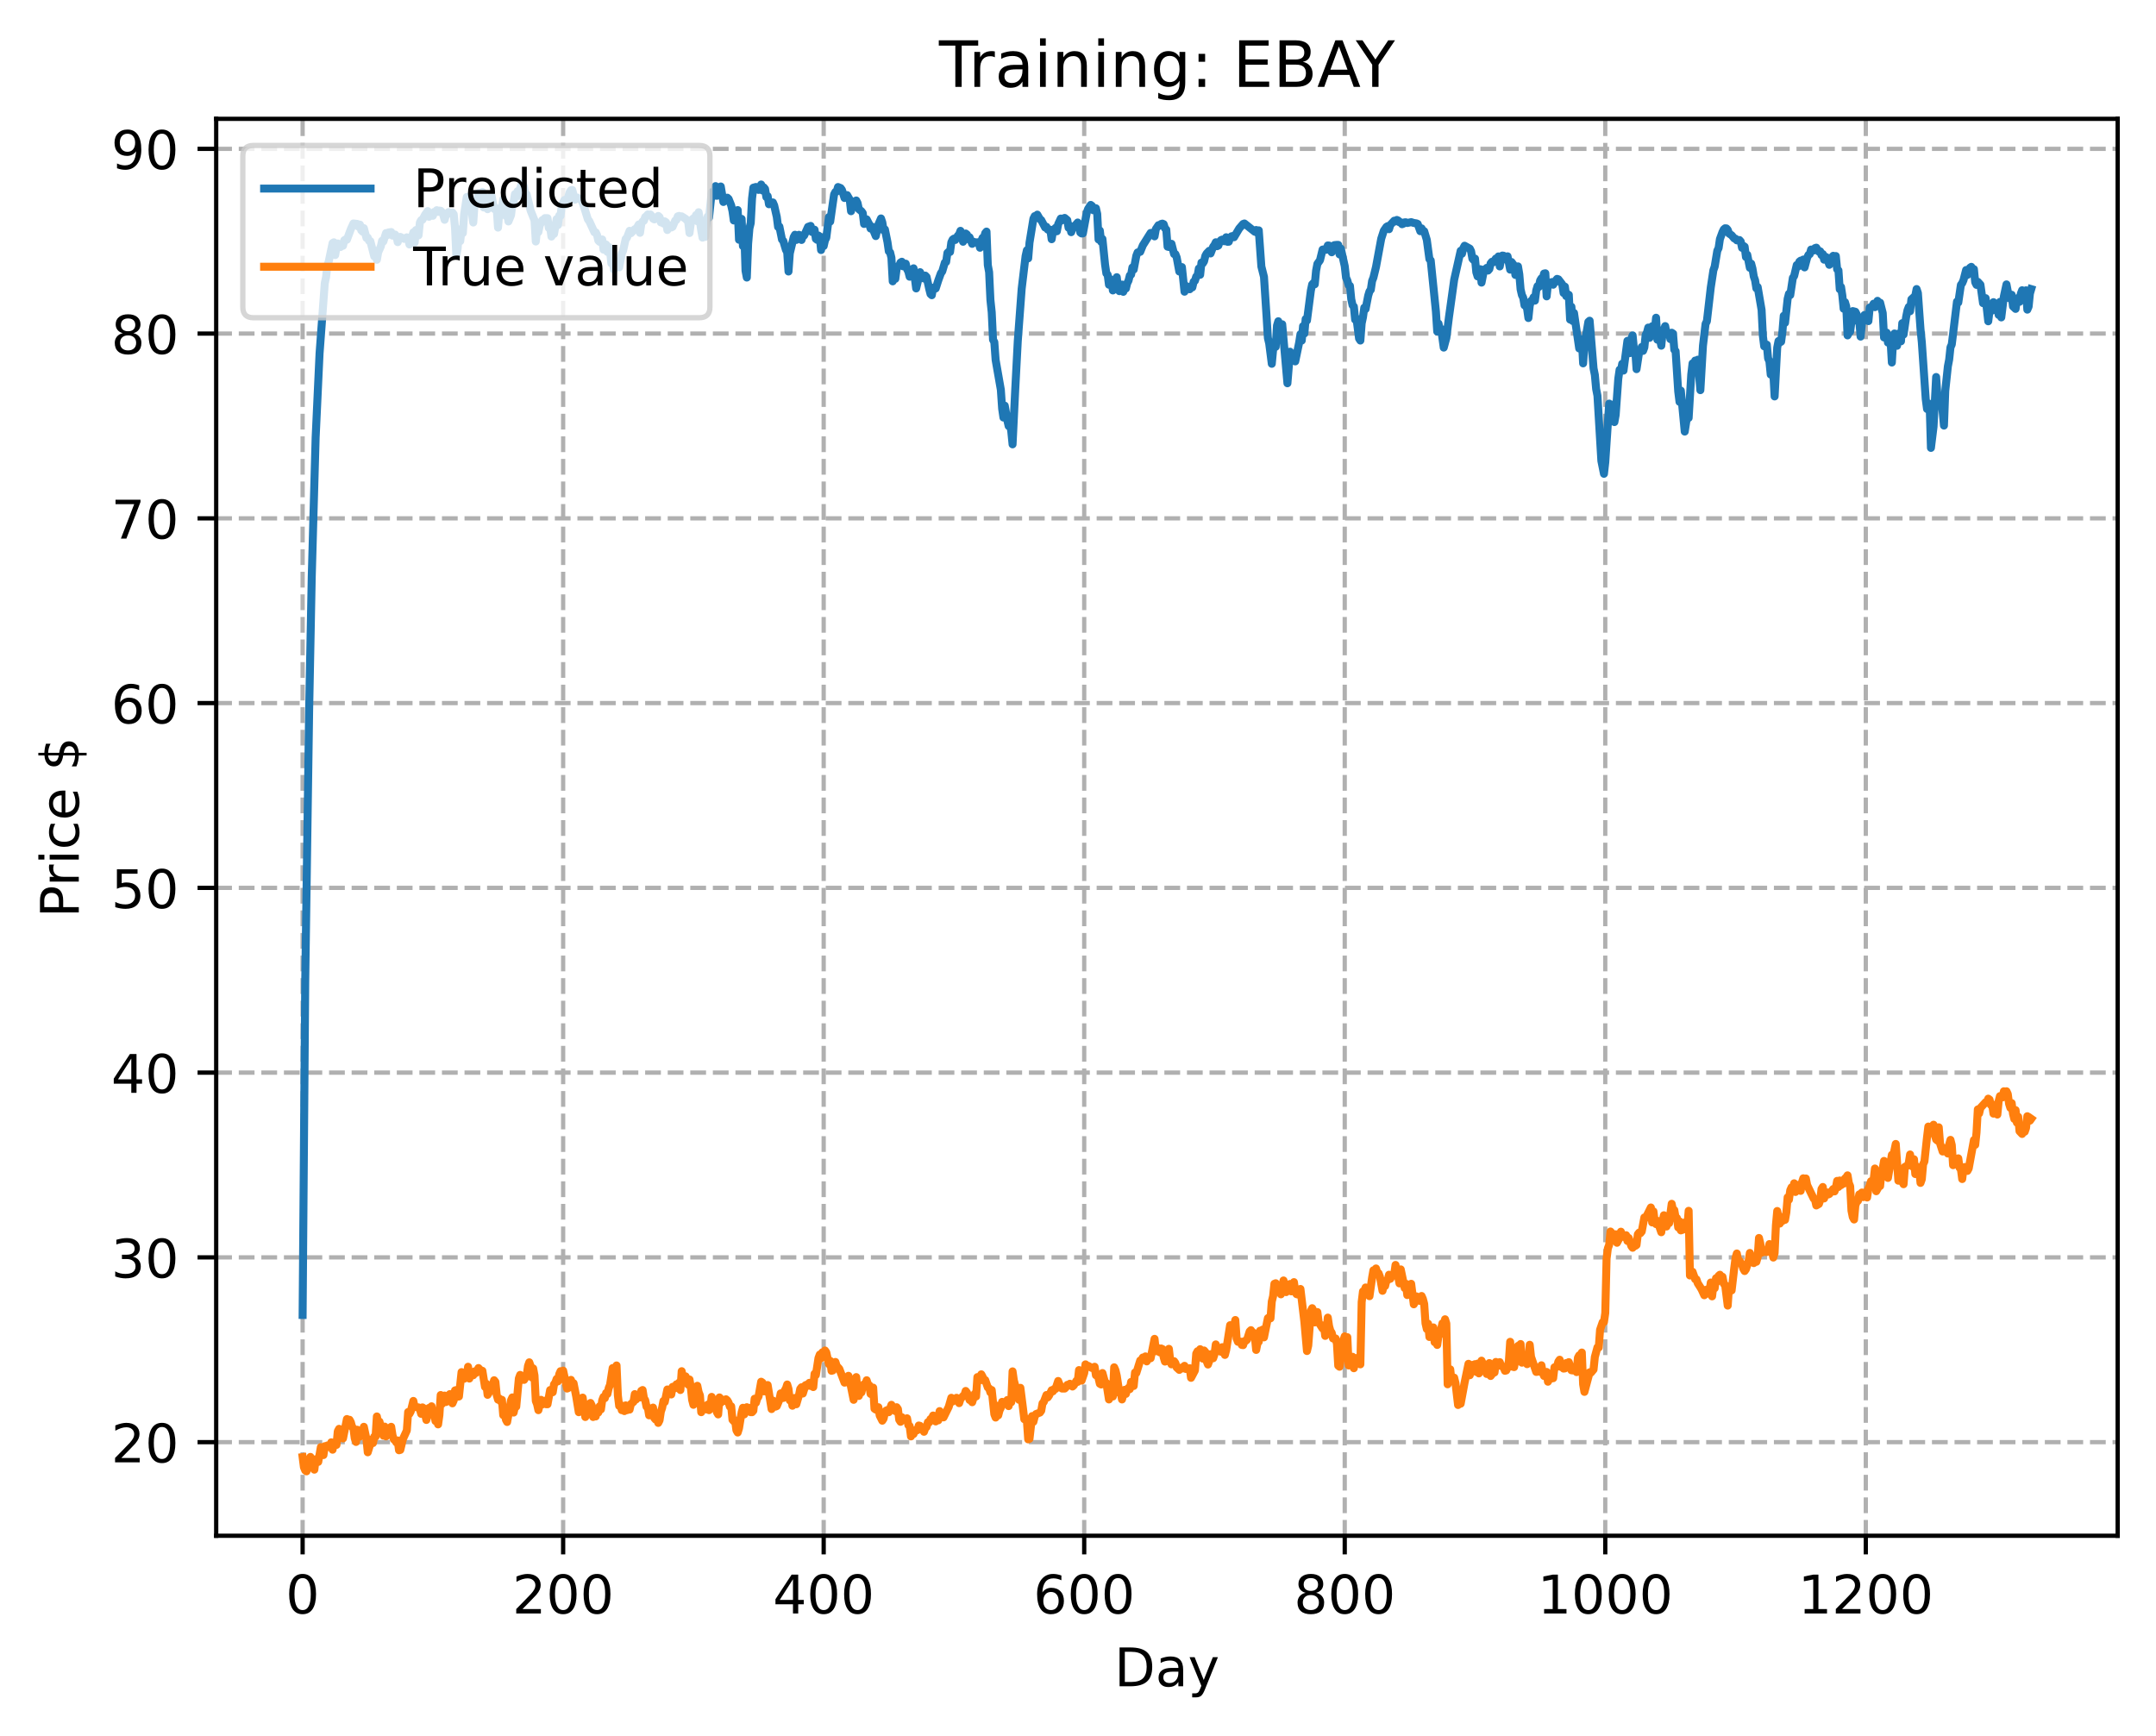 <?xml version="1.0" encoding="utf-8" standalone="no"?>
<!DOCTYPE svg PUBLIC "-//W3C//DTD SVG 1.1//EN"
  "http://www.w3.org/Graphics/SVG/1.1/DTD/svg11.dtd">
<!-- Created with matplotlib (https://matplotlib.org/) -->
<svg height="325.986pt" version="1.1" viewBox="0 0 404.923 325.986" width="404.923pt" xmlns="http://www.w3.org/2000/svg" xmlns:xlink="http://www.w3.org/1999/xlink">
 <defs>
  <style type="text/css">
*{stroke-linecap:butt;stroke-linejoin:round;}
  </style>
 </defs>
 <g id="figure_1">
  <g id="patch_1">
   <path d="M 0 325.986 
L 404.923 325.986 
L 404.923 0 
L 0 0 
z
" style="fill:#ffffff;"/>
  </g>
  <g id="axes_1">
   <g id="patch_2">
    <path d="M 40.603 288.43 
L 397.723 288.43 
L 397.723 22.318 
L 40.603 22.318 
z
" style="fill:#ffffff;"/>
   </g>
   <g id="matplotlib.axis_1">
    <g id="xtick_1">
     <g id="line2d_1">
      <path clip-path="url(#pf883bf21ea)" d="M 56.836 288.43 
L 56.836 22.318 
" style="fill:none;stroke:#b0b0b0;stroke-dasharray:2.96,1.28;stroke-dashoffset:0;stroke-width:0.8;"/>
     </g>
     <g id="line2d_2">
      <defs>
       <path d="M 0 0 
L 0 3.5 
" id="m93c31e27bd" style="stroke:#000000;stroke-width:0.8;"/>
      </defs>
      <g>
       <use style="stroke:#000000;stroke-width:0.8;" x="56.836" xlink:href="#m93c31e27bd" y="288.43"/>
      </g>
     </g>
     <g id="text_1">
      <!-- 0 -->
      <defs>
       <path d="M 31.781 66.406 
Q 24.172 66.406 20.328 58.906 
Q 16.5 51.422 16.5 36.375 
Q 16.5 21.391 20.328 13.891 
Q 24.172 6.391 31.781 6.391 
Q 39.453 6.391 43.281 13.891 
Q 47.125 21.391 47.125 36.375 
Q 47.125 51.422 43.281 58.906 
Q 39.453 66.406 31.781 66.406 
z
M 31.781 74.219 
Q 44.047 74.219 50.516 64.516 
Q 56.984 54.828 56.984 36.375 
Q 56.984 17.969 50.516 8.266 
Q 44.047 -1.422 31.781 -1.422 
Q 19.531 -1.422 13.062 8.266 
Q 6.594 17.969 6.594 36.375 
Q 6.594 54.828 13.062 64.516 
Q 19.531 74.219 31.781 74.219 
z
" id="DejaVuSans-48"/>
      </defs>
      <g transform="translate(53.655 303.029)scale(0.1 -0.1)">
       <use xlink:href="#DejaVuSans-48"/>
      </g>
     </g>
    </g>
    <g id="xtick_2">
     <g id="line2d_3">
      <path clip-path="url(#pf883bf21ea)" d="M 105.766 288.43 
L 105.766 22.318 
" style="fill:none;stroke:#b0b0b0;stroke-dasharray:2.96,1.28;stroke-dashoffset:0;stroke-width:0.8;"/>
     </g>
     <g id="line2d_4">
      <g>
       <use style="stroke:#000000;stroke-width:0.8;" x="105.766" xlink:href="#m93c31e27bd" y="288.43"/>
      </g>
     </g>
     <g id="text_2">
      <!-- 200 -->
      <defs>
       <path d="M 19.188 8.297 
L 53.609 8.297 
L 53.609 0 
L 7.328 0 
L 7.328 8.297 
Q 12.938 14.109 22.625 23.891 
Q 32.328 33.688 34.812 36.531 
Q 39.547 41.844 41.422 45.531 
Q 43.312 49.219 43.312 52.781 
Q 43.312 58.594 39.234 62.25 
Q 35.156 65.922 28.609 65.922 
Q 23.969 65.922 18.812 64.312 
Q 13.672 62.703 7.812 59.422 
L 7.812 69.391 
Q 13.766 71.781 18.938 73 
Q 24.125 74.219 28.422 74.219 
Q 39.75 74.219 46.484 68.547 
Q 53.219 62.891 53.219 53.422 
Q 53.219 48.922 51.531 44.891 
Q 49.859 40.875 45.406 35.406 
Q 44.188 33.984 37.641 27.219 
Q 31.109 20.453 19.188 8.297 
z
" id="DejaVuSans-50"/>
      </defs>
      <g transform="translate(96.223 303.029)scale(0.1 -0.1)">
       <use xlink:href="#DejaVuSans-50"/>
       <use x="63.623" xlink:href="#DejaVuSans-48"/>
       <use x="127.246" xlink:href="#DejaVuSans-48"/>
      </g>
     </g>
    </g>
    <g id="xtick_3">
     <g id="line2d_5">
      <path clip-path="url(#pf883bf21ea)" d="M 154.697 288.43 
L 154.697 22.318 
" style="fill:none;stroke:#b0b0b0;stroke-dasharray:2.96,1.28;stroke-dashoffset:0;stroke-width:0.8;"/>
     </g>
     <g id="line2d_6">
      <g>
       <use style="stroke:#000000;stroke-width:0.8;" x="154.697" xlink:href="#m93c31e27bd" y="288.43"/>
      </g>
     </g>
     <g id="text_3">
      <!-- 400 -->
      <defs>
       <path d="M 37.797 64.312 
L 12.891 25.391 
L 37.797 25.391 
z
M 35.203 72.906 
L 47.609 72.906 
L 47.609 25.391 
L 58.016 25.391 
L 58.016 17.188 
L 47.609 17.188 
L 47.609 0 
L 37.797 0 
L 37.797 17.188 
L 4.891 17.188 
L 4.891 26.703 
z
" id="DejaVuSans-52"/>
      </defs>
      <g transform="translate(145.153 303.029)scale(0.1 -0.1)">
       <use xlink:href="#DejaVuSans-52"/>
       <use x="63.623" xlink:href="#DejaVuSans-48"/>
       <use x="127.246" xlink:href="#DejaVuSans-48"/>
      </g>
     </g>
    </g>
    <g id="xtick_4">
     <g id="line2d_7">
      <path clip-path="url(#pf883bf21ea)" d="M 203.628 288.43 
L 203.628 22.318 
" style="fill:none;stroke:#b0b0b0;stroke-dasharray:2.96,1.28;stroke-dashoffset:0;stroke-width:0.8;"/>
     </g>
     <g id="line2d_8">
      <g>
       <use style="stroke:#000000;stroke-width:0.8;" x="203.628" xlink:href="#m93c31e27bd" y="288.43"/>
      </g>
     </g>
     <g id="text_4">
      <!-- 600 -->
      <defs>
       <path d="M 33.016 40.375 
Q 26.375 40.375 22.484 35.828 
Q 18.609 31.297 18.609 23.391 
Q 18.609 15.531 22.484 10.953 
Q 26.375 6.391 33.016 6.391 
Q 39.656 6.391 43.531 10.953 
Q 47.406 15.531 47.406 23.391 
Q 47.406 31.297 43.531 35.828 
Q 39.656 40.375 33.016 40.375 
z
M 52.594 71.297 
L 52.594 62.312 
Q 48.875 64.062 45.094 64.984 
Q 41.312 65.922 37.594 65.922 
Q 27.828 65.922 22.672 59.328 
Q 17.531 52.734 16.797 39.406 
Q 19.672 43.656 24.016 45.922 
Q 28.375 48.188 33.594 48.188 
Q 44.578 48.188 50.953 41.516 
Q 57.328 34.859 57.328 23.391 
Q 57.328 12.156 50.688 5.359 
Q 44.047 -1.422 33.016 -1.422 
Q 20.359 -1.422 13.672 8.266 
Q 6.984 17.969 6.984 36.375 
Q 6.984 53.656 15.188 63.938 
Q 23.391 74.219 37.203 74.219 
Q 40.922 74.219 44.703 73.484 
Q 48.484 72.75 52.594 71.297 
z
" id="DejaVuSans-54"/>
      </defs>
      <g transform="translate(194.084 303.029)scale(0.1 -0.1)">
       <use xlink:href="#DejaVuSans-54"/>
       <use x="63.623" xlink:href="#DejaVuSans-48"/>
       <use x="127.246" xlink:href="#DejaVuSans-48"/>
      </g>
     </g>
    </g>
    <g id="xtick_5">
     <g id="line2d_9">
      <path clip-path="url(#pf883bf21ea)" d="M 252.558 288.43 
L 252.558 22.318 
" style="fill:none;stroke:#b0b0b0;stroke-dasharray:2.96,1.28;stroke-dashoffset:0;stroke-width:0.8;"/>
     </g>
     <g id="line2d_10">
      <g>
       <use style="stroke:#000000;stroke-width:0.8;" x="252.558" xlink:href="#m93c31e27bd" y="288.43"/>
      </g>
     </g>
     <g id="text_5">
      <!-- 800 -->
      <defs>
       <path d="M 31.781 34.625 
Q 24.75 34.625 20.719 30.859 
Q 16.703 27.094 16.703 20.516 
Q 16.703 13.922 20.719 10.156 
Q 24.75 6.391 31.781 6.391 
Q 38.812 6.391 42.859 10.172 
Q 46.922 13.969 46.922 20.516 
Q 46.922 27.094 42.891 30.859 
Q 38.875 34.625 31.781 34.625 
z
M 21.922 38.812 
Q 15.578 40.375 12.031 44.719 
Q 8.5 49.078 8.5 55.328 
Q 8.5 64.062 14.719 69.141 
Q 20.953 74.219 31.781 74.219 
Q 42.672 74.219 48.875 69.141 
Q 55.078 64.062 55.078 55.328 
Q 55.078 49.078 51.531 44.719 
Q 48 40.375 41.703 38.812 
Q 48.828 37.156 52.797 32.312 
Q 56.781 27.484 56.781 20.516 
Q 56.781 9.906 50.312 4.234 
Q 43.844 -1.422 31.781 -1.422 
Q 19.734 -1.422 13.25 4.234 
Q 6.781 9.906 6.781 20.516 
Q 6.781 27.484 10.781 32.312 
Q 14.797 37.156 21.922 38.812 
z
M 18.312 54.391 
Q 18.312 48.734 21.844 45.562 
Q 25.391 42.391 31.781 42.391 
Q 38.141 42.391 41.719 45.562 
Q 45.312 48.734 45.312 54.391 
Q 45.312 60.062 41.719 63.234 
Q 38.141 66.406 31.781 66.406 
Q 25.391 66.406 21.844 63.234 
Q 18.312 60.062 18.312 54.391 
z
" id="DejaVuSans-56"/>
      </defs>
      <g transform="translate(243.015 303.029)scale(0.1 -0.1)">
       <use xlink:href="#DejaVuSans-56"/>
       <use x="63.623" xlink:href="#DejaVuSans-48"/>
       <use x="127.246" xlink:href="#DejaVuSans-48"/>
      </g>
     </g>
    </g>
    <g id="xtick_6">
     <g id="line2d_11">
      <path clip-path="url(#pf883bf21ea)" d="M 301.489 288.43 
L 301.489 22.318 
" style="fill:none;stroke:#b0b0b0;stroke-dasharray:2.96,1.28;stroke-dashoffset:0;stroke-width:0.8;"/>
     </g>
     <g id="line2d_12">
      <g>
       <use style="stroke:#000000;stroke-width:0.8;" x="301.489" xlink:href="#m93c31e27bd" y="288.43"/>
      </g>
     </g>
     <g id="text_6">
      <!-- 1000 -->
      <defs>
       <path d="M 12.406 8.297 
L 28.516 8.297 
L 28.516 63.922 
L 10.984 60.406 
L 10.984 69.391 
L 28.422 72.906 
L 38.281 72.906 
L 38.281 8.297 
L 54.391 8.297 
L 54.391 0 
L 12.406 0 
z
" id="DejaVuSans-49"/>
      </defs>
      <g transform="translate(288.764 303.029)scale(0.1 -0.1)">
       <use xlink:href="#DejaVuSans-49"/>
       <use x="63.623" xlink:href="#DejaVuSans-48"/>
       <use x="127.246" xlink:href="#DejaVuSans-48"/>
       <use x="190.869" xlink:href="#DejaVuSans-48"/>
      </g>
     </g>
    </g>
    <g id="xtick_7">
     <g id="line2d_13">
      <path clip-path="url(#pf883bf21ea)" d="M 350.419 288.43 
L 350.419 22.318 
" style="fill:none;stroke:#b0b0b0;stroke-dasharray:2.96,1.28;stroke-dashoffset:0;stroke-width:0.8;"/>
     </g>
     <g id="line2d_14">
      <g>
       <use style="stroke:#000000;stroke-width:0.8;" x="350.419" xlink:href="#m93c31e27bd" y="288.43"/>
      </g>
     </g>
     <g id="text_7">
      <!-- 1200 -->
      <g transform="translate(337.694 303.029)scale(0.1 -0.1)">
       <use xlink:href="#DejaVuSans-49"/>
       <use x="63.623" xlink:href="#DejaVuSans-50"/>
       <use x="127.246" xlink:href="#DejaVuSans-48"/>
       <use x="190.869" xlink:href="#DejaVuSans-48"/>
      </g>
     </g>
    </g>
    <g id="text_8">
     <!-- Day -->
     <defs>
      <path d="M 19.672 64.797 
L 19.672 8.109 
L 31.594 8.109 
Q 46.688 8.109 53.688 14.938 
Q 60.688 21.781 60.688 36.531 
Q 60.688 51.172 53.688 57.984 
Q 46.688 64.797 31.594 64.797 
z
M 9.812 72.906 
L 30.078 72.906 
Q 51.266 72.906 61.172 64.094 
Q 71.094 55.281 71.094 36.531 
Q 71.094 17.672 61.125 8.828 
Q 51.172 0 30.078 0 
L 9.812 0 
z
" id="DejaVuSans-68"/>
      <path d="M 34.281 27.484 
Q 23.391 27.484 19.188 25 
Q 14.984 22.516 14.984 16.5 
Q 14.984 11.719 18.141 8.906 
Q 21.297 6.109 26.703 6.109 
Q 34.188 6.109 38.703 11.406 
Q 43.219 16.703 43.219 25.484 
L 43.219 27.484 
z
M 52.203 31.203 
L 52.203 0 
L 43.219 0 
L 43.219 8.297 
Q 40.141 3.328 35.547 0.953 
Q 30.953 -1.422 24.312 -1.422 
Q 15.922 -1.422 10.953 3.297 
Q 6 8.016 6 15.922 
Q 6 25.141 12.172 29.828 
Q 18.359 34.516 30.609 34.516 
L 43.219 34.516 
L 43.219 35.406 
Q 43.219 41.609 39.141 45 
Q 35.062 48.391 27.688 48.391 
Q 23 48.391 18.547 47.266 
Q 14.109 46.141 10.016 43.891 
L 10.016 52.203 
Q 14.938 54.109 19.578 55.047 
Q 24.219 56 28.609 56 
Q 40.484 56 46.344 49.844 
Q 52.203 43.703 52.203 31.203 
z
" id="DejaVuSans-97"/>
      <path d="M 32.172 -5.078 
Q 28.375 -14.844 24.75 -17.812 
Q 21.141 -20.797 15.094 -20.797 
L 7.906 -20.797 
L 7.906 -13.281 
L 13.188 -13.281 
Q 16.891 -13.281 18.938 -11.516 
Q 21 -9.766 23.484 -3.219 
L 25.094 0.875 
L 2.984 54.688 
L 12.5 54.688 
L 29.594 11.922 
L 46.688 54.688 
L 56.203 54.688 
z
" id="DejaVuSans-121"/>
     </defs>
     <g transform="translate(209.29 316.707)scale(0.1 -0.1)">
      <use xlink:href="#DejaVuSans-68"/>
      <use x="77.002" xlink:href="#DejaVuSans-97"/>
      <use x="138.281" xlink:href="#DejaVuSans-121"/>
     </g>
    </g>
   </g>
   <g id="matplotlib.axis_2">
    <g id="ytick_1">
     <g id="line2d_15">
      <path clip-path="url(#pf883bf21ea)" d="M 40.603 270.852 
L 397.723 270.852 
" style="fill:none;stroke:#b0b0b0;stroke-dasharray:2.96,1.28;stroke-dashoffset:0;stroke-width:0.8;"/>
     </g>
     <g id="line2d_16">
      <defs>
       <path d="M 0 0 
L -3.5 0 
" id="m5bac66802b" style="stroke:#000000;stroke-width:0.8;"/>
      </defs>
      <g>
       <use style="stroke:#000000;stroke-width:0.8;" x="40.603" xlink:href="#m5bac66802b" y="270.852"/>
      </g>
     </g>
     <g id="text_9">
      <!-- 20 -->
      <g transform="translate(20.878 274.651)scale(0.1 -0.1)">
       <use xlink:href="#DejaVuSans-50"/>
       <use x="63.623" xlink:href="#DejaVuSans-48"/>
      </g>
     </g>
    </g>
    <g id="ytick_2">
     <g id="line2d_17">
      <path clip-path="url(#pf883bf21ea)" d="M 40.603 236.152 
L 397.723 236.152 
" style="fill:none;stroke:#b0b0b0;stroke-dasharray:2.96,1.28;stroke-dashoffset:0;stroke-width:0.8;"/>
     </g>
     <g id="line2d_18">
      <g>
       <use style="stroke:#000000;stroke-width:0.8;" x="40.603" xlink:href="#m5bac66802b" y="236.152"/>
      </g>
     </g>
     <g id="text_10">
      <!-- 30 -->
      <defs>
       <path d="M 40.578 39.312 
Q 47.656 37.797 51.625 33 
Q 55.609 28.219 55.609 21.188 
Q 55.609 10.406 48.188 4.484 
Q 40.766 -1.422 27.094 -1.422 
Q 22.516 -1.422 17.656 -0.516 
Q 12.797 0.391 7.625 2.203 
L 7.625 11.719 
Q 11.719 9.328 16.594 8.109 
Q 21.484 6.891 26.812 6.891 
Q 36.078 6.891 40.938 10.547 
Q 45.797 14.203 45.797 21.188 
Q 45.797 27.641 41.281 31.266 
Q 36.766 34.906 28.719 34.906 
L 20.219 34.906 
L 20.219 43.016 
L 29.109 43.016 
Q 36.375 43.016 40.234 45.922 
Q 44.094 48.828 44.094 54.297 
Q 44.094 59.906 40.109 62.906 
Q 36.141 65.922 28.719 65.922 
Q 24.656 65.922 20.016 65.031 
Q 15.375 64.156 9.812 62.312 
L 9.812 71.094 
Q 15.438 72.656 20.344 73.438 
Q 25.25 74.219 29.594 74.219 
Q 40.828 74.219 47.359 69.109 
Q 53.906 64.016 53.906 55.328 
Q 53.906 49.266 50.438 45.094 
Q 46.969 40.922 40.578 39.312 
z
" id="DejaVuSans-51"/>
      </defs>
      <g transform="translate(20.878 239.951)scale(0.1 -0.1)">
       <use xlink:href="#DejaVuSans-51"/>
       <use x="63.623" xlink:href="#DejaVuSans-48"/>
      </g>
     </g>
    </g>
    <g id="ytick_3">
     <g id="line2d_19">
      <path clip-path="url(#pf883bf21ea)" d="M 40.603 201.452 
L 397.723 201.452 
" style="fill:none;stroke:#b0b0b0;stroke-dasharray:2.96,1.28;stroke-dashoffset:0;stroke-width:0.8;"/>
     </g>
     <g id="line2d_20">
      <g>
       <use style="stroke:#000000;stroke-width:0.8;" x="40.603" xlink:href="#m5bac66802b" y="201.452"/>
      </g>
     </g>
     <g id="text_11">
      <!-- 40 -->
      <g transform="translate(20.878 205.251)scale(0.1 -0.1)">
       <use xlink:href="#DejaVuSans-52"/>
       <use x="63.623" xlink:href="#DejaVuSans-48"/>
      </g>
     </g>
    </g>
    <g id="ytick_4">
     <g id="line2d_21">
      <path clip-path="url(#pf883bf21ea)" d="M 40.603 166.752 
L 397.723 166.752 
" style="fill:none;stroke:#b0b0b0;stroke-dasharray:2.96,1.28;stroke-dashoffset:0;stroke-width:0.8;"/>
     </g>
     <g id="line2d_22">
      <g>
       <use style="stroke:#000000;stroke-width:0.8;" x="40.603" xlink:href="#m5bac66802b" y="166.752"/>
      </g>
     </g>
     <g id="text_12">
      <!-- 50 -->
      <defs>
       <path d="M 10.797 72.906 
L 49.516 72.906 
L 49.516 64.594 
L 19.828 64.594 
L 19.828 46.734 
Q 21.969 47.469 24.109 47.828 
Q 26.266 48.188 28.422 48.188 
Q 40.625 48.188 47.75 41.5 
Q 54.891 34.812 54.891 23.391 
Q 54.891 11.625 47.562 5.094 
Q 40.234 -1.422 26.906 -1.422 
Q 22.312 -1.422 17.547 -0.641 
Q 12.797 0.141 7.719 1.703 
L 7.719 11.625 
Q 12.109 9.234 16.797 8.062 
Q 21.484 6.891 26.703 6.891 
Q 35.156 6.891 40.078 11.328 
Q 45.016 15.766 45.016 23.391 
Q 45.016 31 40.078 35.438 
Q 35.156 39.891 26.703 39.891 
Q 22.75 39.891 18.812 39.016 
Q 14.891 38.141 10.797 36.281 
z
" id="DejaVuSans-53"/>
      </defs>
      <g transform="translate(20.878 170.551)scale(0.1 -0.1)">
       <use xlink:href="#DejaVuSans-53"/>
       <use x="63.623" xlink:href="#DejaVuSans-48"/>
      </g>
     </g>
    </g>
    <g id="ytick_5">
     <g id="line2d_23">
      <path clip-path="url(#pf883bf21ea)" d="M 40.603 132.052 
L 397.723 132.052 
" style="fill:none;stroke:#b0b0b0;stroke-dasharray:2.96,1.28;stroke-dashoffset:0;stroke-width:0.8;"/>
     </g>
     <g id="line2d_24">
      <g>
       <use style="stroke:#000000;stroke-width:0.8;" x="40.603" xlink:href="#m5bac66802b" y="132.052"/>
      </g>
     </g>
     <g id="text_13">
      <!-- 60 -->
      <g transform="translate(20.878 135.851)scale(0.1 -0.1)">
       <use xlink:href="#DejaVuSans-54"/>
       <use x="63.623" xlink:href="#DejaVuSans-48"/>
      </g>
     </g>
    </g>
    <g id="ytick_6">
     <g id="line2d_25">
      <path clip-path="url(#pf883bf21ea)" d="M 40.603 97.352 
L 397.723 97.352 
" style="fill:none;stroke:#b0b0b0;stroke-dasharray:2.96,1.28;stroke-dashoffset:0;stroke-width:0.8;"/>
     </g>
     <g id="line2d_26">
      <g>
       <use style="stroke:#000000;stroke-width:0.8;" x="40.603" xlink:href="#m5bac66802b" y="97.352"/>
      </g>
     </g>
     <g id="text_14">
      <!-- 70 -->
      <defs>
       <path d="M 8.203 72.906 
L 55.078 72.906 
L 55.078 68.703 
L 28.609 0 
L 18.312 0 
L 43.219 64.594 
L 8.203 64.594 
z
" id="DejaVuSans-55"/>
      </defs>
      <g transform="translate(20.878 101.151)scale(0.1 -0.1)">
       <use xlink:href="#DejaVuSans-55"/>
       <use x="63.623" xlink:href="#DejaVuSans-48"/>
      </g>
     </g>
    </g>
    <g id="ytick_7">
     <g id="line2d_27">
      <path clip-path="url(#pf883bf21ea)" d="M 40.603 62.652 
L 397.723 62.652 
" style="fill:none;stroke:#b0b0b0;stroke-dasharray:2.96,1.28;stroke-dashoffset:0;stroke-width:0.8;"/>
     </g>
     <g id="line2d_28">
      <g>
       <use style="stroke:#000000;stroke-width:0.8;" x="40.603" xlink:href="#m5bac66802b" y="62.652"/>
      </g>
     </g>
     <g id="text_15">
      <!-- 80 -->
      <g transform="translate(20.878 66.451)scale(0.1 -0.1)">
       <use xlink:href="#DejaVuSans-56"/>
       <use x="63.623" xlink:href="#DejaVuSans-48"/>
      </g>
     </g>
    </g>
    <g id="ytick_8">
     <g id="line2d_29">
      <path clip-path="url(#pf883bf21ea)" d="M 40.603 27.952 
L 397.723 27.952 
" style="fill:none;stroke:#b0b0b0;stroke-dasharray:2.96,1.28;stroke-dashoffset:0;stroke-width:0.8;"/>
     </g>
     <g id="line2d_30">
      <g>
       <use style="stroke:#000000;stroke-width:0.8;" x="40.603" xlink:href="#m5bac66802b" y="27.952"/>
      </g>
     </g>
     <g id="text_16">
      <!-- 90 -->
      <defs>
       <path d="M 10.984 1.516 
L 10.984 10.5 
Q 14.703 8.734 18.5 7.812 
Q 22.312 6.891 25.984 6.891 
Q 35.75 6.891 40.891 13.453 
Q 46.047 20.016 46.781 33.406 
Q 43.953 29.203 39.594 26.953 
Q 35.25 24.703 29.984 24.703 
Q 19.047 24.703 12.672 31.312 
Q 6.297 37.938 6.297 49.422 
Q 6.297 60.641 12.938 67.422 
Q 19.578 74.219 30.609 74.219 
Q 43.266 74.219 49.922 64.516 
Q 56.594 54.828 56.594 36.375 
Q 56.594 19.141 48.406 8.859 
Q 40.234 -1.422 26.422 -1.422 
Q 22.703 -1.422 18.891 -0.688 
Q 15.094 0.047 10.984 1.516 
z
M 30.609 32.422 
Q 37.25 32.422 41.125 36.953 
Q 45.016 41.5 45.016 49.422 
Q 45.016 57.281 41.125 61.844 
Q 37.25 66.406 30.609 66.406 
Q 23.969 66.406 20.094 61.844 
Q 16.219 57.281 16.219 49.422 
Q 16.219 41.5 20.094 36.953 
Q 23.969 32.422 30.609 32.422 
z
" id="DejaVuSans-57"/>
      </defs>
      <g transform="translate(20.878 31.751)scale(0.1 -0.1)">
       <use xlink:href="#DejaVuSans-57"/>
       <use x="63.623" xlink:href="#DejaVuSans-48"/>
      </g>
     </g>
    </g>
    <g id="text_17">
     <!-- Price $ -->
     <defs>
      <path d="M 19.672 64.797 
L 19.672 37.406 
L 32.078 37.406 
Q 38.969 37.406 42.719 40.969 
Q 46.484 44.531 46.484 51.125 
Q 46.484 57.672 42.719 61.234 
Q 38.969 64.797 32.078 64.797 
z
M 9.812 72.906 
L 32.078 72.906 
Q 44.344 72.906 50.609 67.359 
Q 56.891 61.812 56.891 51.125 
Q 56.891 40.328 50.609 34.812 
Q 44.344 29.297 32.078 29.297 
L 19.672 29.297 
L 19.672 0 
L 9.812 0 
z
" id="DejaVuSans-80"/>
      <path d="M 41.109 46.297 
Q 39.594 47.172 37.812 47.578 
Q 36.031 48 33.891 48 
Q 26.266 48 22.188 43.047 
Q 18.109 38.094 18.109 28.812 
L 18.109 0 
L 9.078 0 
L 9.078 54.688 
L 18.109 54.688 
L 18.109 46.188 
Q 20.953 51.172 25.484 53.578 
Q 30.031 56 36.531 56 
Q 37.453 56 38.578 55.875 
Q 39.703 55.766 41.062 55.516 
z
" id="DejaVuSans-114"/>
      <path d="M 9.422 54.688 
L 18.406 54.688 
L 18.406 0 
L 9.422 0 
z
M 9.422 75.984 
L 18.406 75.984 
L 18.406 64.594 
L 9.422 64.594 
z
" id="DejaVuSans-105"/>
      <path d="M 48.781 52.594 
L 48.781 44.188 
Q 44.969 46.297 41.141 47.344 
Q 37.312 48.391 33.406 48.391 
Q 24.656 48.391 19.812 42.844 
Q 14.984 37.312 14.984 27.297 
Q 14.984 17.281 19.812 11.734 
Q 24.656 6.203 33.406 6.203 
Q 37.312 6.203 41.141 7.25 
Q 44.969 8.297 48.781 10.406 
L 48.781 2.094 
Q 45.016 0.344 40.984 -0.531 
Q 36.969 -1.422 32.422 -1.422 
Q 20.062 -1.422 12.781 6.344 
Q 5.516 14.109 5.516 27.297 
Q 5.516 40.672 12.859 48.328 
Q 20.219 56 33.016 56 
Q 37.156 56 41.109 55.141 
Q 45.062 54.297 48.781 52.594 
z
" id="DejaVuSans-99"/>
      <path d="M 56.203 29.594 
L 56.203 25.203 
L 14.891 25.203 
Q 15.484 15.922 20.484 11.062 
Q 25.484 6.203 34.422 6.203 
Q 39.594 6.203 44.453 7.469 
Q 49.312 8.734 54.109 11.281 
L 54.109 2.781 
Q 49.266 0.734 44.188 -0.344 
Q 39.109 -1.422 33.891 -1.422 
Q 20.797 -1.422 13.156 6.188 
Q 5.516 13.812 5.516 26.812 
Q 5.516 40.234 12.766 48.109 
Q 20.016 56 32.328 56 
Q 43.359 56 49.781 48.891 
Q 56.203 41.797 56.203 29.594 
z
M 47.219 32.234 
Q 47.125 39.594 43.094 43.984 
Q 39.062 48.391 32.422 48.391 
Q 24.906 48.391 20.391 44.141 
Q 15.875 39.891 15.188 32.172 
z
" id="DejaVuSans-101"/>
      <path id="DejaVuSans-32"/>
      <path d="M 33.797 -14.703 
L 28.906 -14.703 
L 28.859 0 
Q 23.734 0.094 18.609 1.188 
Q 13.484 2.297 8.297 4.5 
L 8.297 13.281 
Q 13.281 10.156 18.375 8.562 
Q 23.484 6.984 28.906 6.938 
L 28.906 29.203 
Q 18.109 30.953 13.203 35.156 
Q 8.297 39.359 8.297 46.688 
Q 8.297 54.641 13.625 59.219 
Q 18.953 63.812 28.906 64.5 
L 28.906 75.984 
L 33.797 75.984 
L 33.797 64.656 
Q 38.328 64.453 42.578 63.688 
Q 46.828 62.938 50.875 61.625 
L 50.875 53.078 
Q 46.828 55.125 42.547 56.25 
Q 38.281 57.375 33.797 57.562 
L 33.797 36.719 
Q 44.875 35.016 50.094 30.609 
Q 55.328 26.219 55.328 18.609 
Q 55.328 10.359 49.781 5.594 
Q 44.234 0.828 33.797 0.094 
z
M 28.906 37.594 
L 28.906 57.625 
Q 23.25 56.984 20.266 54.391 
Q 17.281 51.812 17.281 47.516 
Q 17.281 43.312 20.031 40.969 
Q 22.797 38.625 28.906 37.594 
z
M 33.797 28.219 
L 33.797 7.078 
Q 39.984 7.906 43.141 10.594 
Q 46.297 13.281 46.297 17.672 
Q 46.297 21.969 43.281 24.5 
Q 40.281 27.047 33.797 28.219 
z
" id="DejaVuSans-36"/>
     </defs>
     <g transform="translate(14.798 172.342)rotate(-90)scale(0.1 -0.1)">
      <use xlink:href="#DejaVuSans-80"/>
      <use x="58.553" xlink:href="#DejaVuSans-114"/>
      <use x="99.666" xlink:href="#DejaVuSans-105"/>
      <use x="127.449" xlink:href="#DejaVuSans-99"/>
      <use x="182.43" xlink:href="#DejaVuSans-101"/>
      <use x="243.953" xlink:href="#DejaVuSans-32"/>
      <use x="275.74" xlink:href="#DejaVuSans-36"/>
     </g>
    </g>
   </g>
   <g id="line2d_31">
    <path clip-path="url(#pf883bf21ea)" d="M 56.836 246.964 
L 57.325 184.298 
L 58.059 133.512 
L 58.548 108.38 
L 59.282 82.149 
L 60.016 66.391 
L 60.995 53.184 
L 61.24 52.049 
L 61.484 49.798 
L 61.729 49.16 
L 62.463 45.656 
L 62.708 45.511 
L 62.952 47.904 
L 63.197 46.431 
L 63.441 45.727 
L 63.931 46.404 
L 64.175 46.162 
L 64.42 46.159 
L 64.665 45.112 
L 64.909 44.963 
L 65.154 45.02 
L 65.888 43.038 
L 66.377 41.971 
L 67.111 42.058 
L 67.356 42.591 
L 67.601 42.19 
L 67.845 43.247 
L 68.09 43.503 
L 68.335 42.85 
L 68.824 44.689 
L 69.069 44.627 
L 69.313 45.234 
L 69.558 45.301 
L 70.292 48.161 
L 70.536 47.483 
L 70.781 48.784 
L 71.026 47.382 
L 71.515 46.296 
L 71.76 45.22 
L 72.004 45.358 
L 72.494 43.779 
L 72.738 44.169 
L 72.983 43.651 
L 73.472 43.58 
L 73.717 44.249 
L 73.962 44.069 
L 74.206 44.053 
L 74.451 44.353 
L 74.696 45.477 
L 74.94 44.74 
L 75.185 44.493 
L 75.674 44.739 
L 75.919 44.862 
L 76.408 44.573 
L 76.653 44.743 
L 76.897 45.916 
L 77.142 45.283 
L 77.631 43.641 
L 77.876 45.551 
L 78.121 43.208 
L 78.365 43.296 
L 78.61 44.194 
L 78.855 41.782 
L 79.099 41.348 
L 79.344 41.273 
L 79.833 40.33 
L 80.323 39.644 
L 80.567 40.714 
L 81.056 40.026 
L 81.301 40.527 
L 81.546 39.807 
L 81.79 39.816 
L 82.035 39.477 
L 82.28 39.794 
L 82.524 39.557 
L 82.769 39.585 
L 83.014 39.845 
L 83.258 40.398 
L 83.503 41.281 
L 83.748 40.383 
L 84.237 39.831 
L 84.482 40.09 
L 84.726 40.139 
L 84.971 39.907 
L 85.216 40.242 
L 85.46 42.79 
L 85.705 47.961 
L 85.95 46.7 
L 86.194 43.089 
L 86.439 45.293 
L 86.684 43.074 
L 86.928 43.779 
L 87.173 40.23 
L 87.662 37.004 
L 87.907 36.97 
L 88.151 37.447 
L 88.396 39.327 
L 88.641 40.022 
L 88.885 41.79 
L 89.13 38.332 
L 89.375 37.702 
L 89.619 37.624 
L 89.864 36.272 
L 90.109 37.104 
L 90.353 36.194 
L 90.598 36.046 
L 90.843 38.964 
L 91.087 37.038 
L 91.332 37.467 
L 91.577 39.293 
L 91.821 37.468 
L 92.066 37.717 
L 92.311 36.739 
L 92.8 39.225 
L 93.044 39.361 
L 93.289 39.125 
L 93.534 42.747 
L 93.778 39.84 
L 94.023 39.055 
L 94.268 39.148 
L 94.512 37.4 
L 94.757 39.47 
L 95.002 40.552 
L 95.246 39.751 
L 95.491 41.592 
L 95.98 40.402 
L 96.225 38.314 
L 96.47 37.951 
L 96.714 36.448 
L 96.959 36.88 
L 97.204 35.912 
L 97.448 36.804 
L 97.693 35.376 
L 97.938 34.625 
L 98.182 34.414 
L 98.427 35.17 
L 98.672 36.736 
L 98.916 36.502 
L 99.405 38.492 
L 99.65 39.541 
L 100.384 41.372 
L 100.629 45.359 
L 100.873 43.025 
L 101.118 43.58 
L 101.363 42.349 
L 101.852 41.342 
L 102.097 41.224 
L 102.341 40.967 
L 102.831 40.978 
L 103.075 42.815 
L 103.32 42.596 
L 103.565 44.43 
L 103.809 42.478 
L 104.054 43.936 
L 104.543 41.135 
L 104.788 42.27 
L 105.032 40.484 
L 105.277 40.553 
L 105.522 38.488 
L 106.011 37.558 
L 106.256 38.473 
L 106.99 36.098 
L 107.234 35.73 
L 107.479 35.685 
L 107.968 37.509 
L 108.458 37.118 
L 108.947 37.459 
L 109.192 37.606 
L 109.436 38.054 
L 110.415 41.206 
L 110.66 41.502 
L 111.638 43.628 
L 111.883 43.633 
L 112.127 44.11 
L 112.372 45.178 
L 112.617 45.421 
L 112.861 44.996 
L 113.106 44.972 
L 113.351 46.886 
L 113.595 45.824 
L 113.84 45.93 
L 114.085 47.315 
L 114.329 46.38 
L 114.574 47.142 
L 114.819 49.472 
L 115.063 48.542 
L 115.308 50.651 
L 115.797 49.223 
L 116.042 49.103 
L 116.287 50.209 
L 116.776 47.626 
L 117.02 47.084 
L 117.51 44.872 
L 117.754 44.645 
L 118.244 43.349 
L 118.488 43.805 
L 119.222 43.04 
L 119.467 43.077 
L 119.956 42.171 
L 120.201 43.728 
L 120.446 42.026 
L 120.69 41.585 
L 120.935 41.455 
L 121.18 40.751 
L 121.424 40.582 
L 121.669 40.273 
L 121.914 40.385 
L 122.158 40.281 
L 122.403 40.569 
L 122.648 41.064 
L 122.892 41.207 
L 123.137 40.919 
L 123.381 40.839 
L 123.626 40.558 
L 123.871 40.772 
L 124.115 41.767 
L 124.36 41.453 
L 124.605 41.977 
L 124.849 41.574 
L 125.094 41.76 
L 125.339 43.2 
L 125.583 42.323 
L 125.828 42.377 
L 126.073 42.729 
L 126.317 42.599 
L 126.807 41.434 
L 127.051 41.293 
L 127.296 40.626 
L 127.541 40.55 
L 127.785 40.682 
L 128.03 40.634 
L 128.764 41.101 
L 129.253 41.645 
L 129.498 43.764 
L 129.742 41.937 
L 129.987 41.22 
L 130.232 41.011 
L 130.476 41.164 
L 130.721 40.392 
L 130.966 41.549 
L 131.21 39.858 
L 131.7 43.291 
L 131.944 44.631 
L 132.189 44.097 
L 132.434 44.498 
L 132.678 41.499 
L 132.923 40.648 
L 133.168 40.868 
L 133.657 36.11 
L 133.902 36.615 
L 134.146 36.778 
L 134.391 34.957 
L 134.636 36.769 
L 134.88 35.533 
L 135.369 35.026 
L 135.859 37.934 
L 136.103 37.215 
L 136.348 37.258 
L 136.593 37.13 
L 136.837 37.355 
L 137.327 38.573 
L 137.571 39.649 
L 137.816 41.405 
L 138.305 39.956 
L 138.55 39.456 
L 138.795 45.028 
L 139.284 41.108 
L 139.529 46.213 
L 139.773 43.231 
L 140.018 50.849 
L 140.263 52.127 
L 140.507 45.758 
L 140.752 42.89 
L 140.996 41.889 
L 141.241 37.298 
L 141.486 35.253 
L 141.975 35.114 
L 142.22 35.221 
L 142.464 35.664 
L 142.954 34.653 
L 143.198 35.774 
L 143.443 35.184 
L 143.688 35.484 
L 143.932 37.018 
L 144.177 36.84 
L 144.422 38.36 
L 144.666 38.065 
L 145.156 38.018 
L 145.4 38.579 
L 145.89 40.735 
L 146.134 42.623 
L 146.379 42.555 
L 146.868 44.989 
L 147.113 45.263 
L 147.602 46.922 
L 147.847 47.382 
L 148.091 50.993 
L 148.336 47.581 
L 149.07 44.522 
L 149.315 44.088 
L 149.559 45.06 
L 149.804 44.305 
L 150.049 44.099 
L 150.293 44.205 
L 150.538 45.067 
L 150.783 44.296 
L 151.027 44.236 
L 151.761 42.607 
L 152.251 42.429 
L 152.495 43.57 
L 152.74 43.181 
L 152.984 43.139 
L 153.229 44.858 
L 153.474 45.048 
L 153.718 44.24 
L 153.963 44.415 
L 154.208 46.961 
L 154.452 44.912 
L 154.697 46.218 
L 154.942 45.133 
L 155.186 44.657 
L 155.676 40.771 
L 155.92 41.619 
L 156.41 38.178 
L 156.654 36.51 
L 156.899 36.046 
L 157.144 35.965 
L 157.388 35.125 
L 157.878 35.322 
L 158.122 35.658 
L 158.612 37.186 
L 159.101 36.646 
L 159.59 37.497 
L 159.835 39.669 
L 160.079 38.178 
L 160.324 38.738 
L 160.569 37.793 
L 160.813 37.655 
L 161.058 38.119 
L 161.303 39.278 
L 161.792 39.684 
L 162.037 40.018 
L 162.281 42.06 
L 162.526 41.242 
L 162.771 41.197 
L 163.26 42.14 
L 163.505 42.928 
L 163.749 42.551 
L 164.483 44.339 
L 164.972 42.164 
L 165.462 41.028 
L 165.706 41.749 
L 165.951 43.261 
L 166.196 43.084 
L 166.685 45.502 
L 166.93 47.198 
L 167.174 47.406 
L 167.419 48.404 
L 167.664 52.84 
L 167.908 51.867 
L 168.153 52.371 
L 168.398 50.503 
L 168.642 50.003 
L 168.887 49.876 
L 169.132 49.302 
L 169.376 49.158 
L 169.621 50.017 
L 169.866 49.969 
L 170.11 49.52 
L 170.355 50.542 
L 170.6 51.012 
L 170.844 51.97 
L 171.089 51.352 
L 171.333 51.168 
L 171.578 50.392 
L 172.067 54.17 
L 172.801 51.117 
L 173.291 52.161 
L 173.535 52.307 
L 173.78 51.76 
L 174.025 52.013 
L 174.514 54.25 
L 174.759 55.216 
L 175.003 55.444 
L 175.248 54.037 
L 175.493 54.28 
L 175.737 54.178 
L 176.227 52.651 
L 176.716 51.304 
L 176.96 50.987 
L 177.45 49.33 
L 177.694 49.196 
L 177.939 47.494 
L 178.184 47.268 
L 178.428 47.321 
L 178.673 45.503 
L 178.918 45.002 
L 179.162 44.818 
L 179.407 45.068 
L 179.896 44.272 
L 180.141 44.013 
L 180.386 43.352 
L 180.875 45.406 
L 181.12 44.115 
L 181.364 43.855 
L 181.609 44.05 
L 181.854 44.936 
L 182.098 44.56 
L 182.588 45.799 
L 182.832 45.406 
L 183.321 45.561 
L 183.566 45.501 
L 183.811 45.561 
L 184.055 46.53 
L 184.3 45.236 
L 184.545 44.665 
L 184.789 44.671 
L 185.034 43.789 
L 185.279 43.494 
L 185.523 49.793 
L 185.768 51.107 
L 186.013 56.325 
L 186.257 58.649 
L 186.502 63.806 
L 186.747 64.26 
L 186.991 67.599 
L 187.97 73.198 
L 188.215 76.762 
L 188.459 78.417 
L 188.704 76.186 
L 189.193 78.981 
L 189.438 80.019 
L 189.682 79.508 
L 189.927 81.011 
L 190.172 83.454 
L 190.661 73.406 
L 191.15 64.062 
L 191.884 54.217 
L 192.618 48.087 
L 192.863 46.998 
L 193.108 48.525 
L 193.352 45.574 
L 194.086 41.073 
L 194.331 40.587 
L 194.575 40.98 
L 194.82 40.311 
L 195.309 41.155 
L 195.554 41.34 
L 196.288 42.728 
L 196.533 42.592 
L 196.777 43.114 
L 197.022 43.244 
L 197.267 43.137 
L 197.511 44.928 
L 197.756 43.484 
L 198.245 42.799 
L 198.49 43.438 
L 198.735 42.11 
L 199.224 41.049 
L 199.469 41.372 
L 199.713 41.026 
L 199.958 40.929 
L 200.447 41.336 
L 200.692 42.775 
L 200.936 42.383 
L 201.181 43.606 
L 201.426 42.958 
L 202.404 41.791 
L 202.649 42.094 
L 202.894 43.665 
L 203.138 43.849 
L 203.383 43.833 
L 204.117 39.892 
L 204.362 39.229 
L 204.851 38.485 
L 205.096 38.677 
L 205.34 39.484 
L 205.83 39.113 
L 206.074 40.187 
L 206.319 44.976 
L 206.563 43.304 
L 206.808 45.417 
L 207.053 44.877 
L 207.542 49.675 
L 207.787 51.349 
L 208.031 51.605 
L 208.276 53.477 
L 208.521 52.408 
L 208.765 52.709 
L 209.01 54.548 
L 209.255 53.449 
L 209.499 53.801 
L 209.744 52.059 
L 209.989 54.239 
L 210.233 54.682 
L 210.478 54.273 
L 210.723 53.444 
L 210.967 54.808 
L 211.212 53.793 
L 211.457 54.192 
L 211.701 53.196 
L 211.946 52.713 
L 212.191 51.742 
L 212.435 51.574 
L 212.68 50.23 
L 212.924 50.631 
L 213.414 48.036 
L 213.658 47.409 
L 214.148 47.295 
L 214.637 46.084 
L 216.105 43.749 
L 216.35 43.888 
L 216.594 43.652 
L 216.839 44.393 
L 217.084 43.015 
L 217.573 42.292 
L 217.818 42.363 
L 218.062 42.071 
L 218.307 41.998 
L 218.551 42.1 
L 218.796 42.875 
L 219.041 43.111 
L 219.285 46.33 
L 219.53 46.389 
L 219.775 45.843 
L 220.019 45.788 
L 220.509 47.719 
L 220.753 47.728 
L 220.998 48.357 
L 221.487 50.995 
L 221.977 50.159 
L 222.466 54.785 
L 222.711 53.665 
L 222.955 54.236 
L 223.445 54.325 
L 223.689 53.76 
L 223.934 53.976 
L 224.179 52.916 
L 224.423 52.73 
L 224.668 51.947 
L 224.912 51.789 
L 225.157 50.422 
L 225.402 51.61 
L 225.646 49.317 
L 225.891 49.47 
L 226.136 49.081 
L 226.38 48.05 
L 226.625 47.612 
L 227.114 47.103 
L 227.359 47.604 
L 227.848 46.335 
L 228.093 46.018 
L 228.338 45.5 
L 228.582 46.238 
L 228.827 46.114 
L 229.072 45.379 
L 229.316 45.098 
L 229.561 44.993 
L 229.806 45.286 
L 230.05 45.309 
L 230.295 44.56 
L 230.539 45.414 
L 230.784 45.398 
L 231.029 44.667 
L 231.273 44.389 
L 231.518 44.322 
L 231.763 44.556 
L 232.741 42.911 
L 233.475 42.063 
L 233.72 41.973 
L 235.677 43.529 
L 235.922 43.197 
L 236.167 43.77 
L 236.411 43.263 
L 236.9 50.057 
L 237.39 51.998 
L 237.879 59.462 
L 238.124 63.473 
L 238.368 64.5 
L 238.858 68.327 
L 239.102 65.726 
L 239.347 64.782 
L 239.592 65.14 
L 239.836 61.142 
L 240.081 60.335 
L 240.326 62.316 
L 240.57 61.091 
L 240.815 60.905 
L 241.794 71.983 
L 242.283 66.055 
L 242.527 66.932 
L 242.772 66.831 
L 243.017 66.873 
L 243.261 67.874 
L 243.995 64.357 
L 244.24 62.759 
L 244.485 63.968 
L 244.729 61.252 
L 244.974 62.648 
L 245.219 59.913 
L 245.463 60.207 
L 246.197 54.564 
L 246.442 53.408 
L 246.687 53.154 
L 246.931 53.397 
L 247.176 50.84 
L 247.421 49.559 
L 247.91 48.877 
L 248.399 46.876 
L 248.888 46.781 
L 249.133 46.914 
L 249.378 46.098 
L 249.622 46.121 
L 249.867 46.406 
L 250.112 47.38 
L 250.601 46.041 
L 251.09 45.991 
L 251.335 45.993 
L 251.58 47.78 
L 251.824 46.689 
L 252.558 49.99 
L 252.803 52.147 
L 253.048 52.685 
L 253.292 53.556 
L 253.537 53.689 
L 253.782 56.185 
L 254.026 57.329 
L 254.271 57.584 
L 254.515 60.041 
L 254.76 59.803 
L 255.249 63.58 
L 255.494 63.959 
L 255.739 60.719 
L 255.983 59.587 
L 256.228 57.782 
L 256.473 58.047 
L 256.962 55.534 
L 257.207 54.717 
L 257.451 54.423 
L 257.696 52.767 
L 257.941 52.147 
L 258.43 50.137 
L 259.409 44.835 
L 259.898 43.33 
L 260.387 42.616 
L 260.632 42.466 
L 260.876 43.045 
L 261.121 42.241 
L 261.855 41.452 
L 262.1 41.585 
L 262.344 41.31 
L 262.589 41.416 
L 262.834 41.748 
L 263.078 41.739 
L 263.323 42.111 
L 263.568 42.014 
L 263.812 41.755 
L 264.057 41.754 
L 264.302 41.881 
L 265.036 41.721 
L 265.525 41.876 
L 266.014 41.95 
L 266.259 42.054 
L 266.748 43.424 
L 266.993 42.888 
L 267.237 43.323 
L 267.482 43.424 
L 267.971 45.048 
L 268.461 48.665 
L 268.705 48.908 
L 269.684 58.527 
L 269.929 62.272 
L 270.173 60.774 
L 270.418 61.901 
L 270.663 61.77 
L 271.152 65.283 
L 271.641 63.466 
L 272.131 59.567 
L 273.109 52.546 
L 274.332 47.098 
L 274.577 47.658 
L 274.822 46.603 
L 275.066 46.15 
L 276.045 46.694 
L 276.29 47.185 
L 276.534 48.585 
L 276.779 48.852 
L 277.024 48.567 
L 277.268 51.133 
L 277.513 51.915 
L 277.758 50.738 
L 278.002 50.558 
L 278.247 53.08 
L 278.736 50.613 
L 278.981 50.747 
L 279.225 50.313 
L 279.47 50.816 
L 279.715 50.531 
L 279.959 49.463 
L 280.204 49.166 
L 280.449 49.271 
L 280.938 48.56 
L 281.183 48.746 
L 281.427 48.16 
L 281.672 50.039 
L 281.917 48.662 
L 282.161 47.996 
L 282.406 48.03 
L 282.651 48.219 
L 282.895 48.772 
L 283.14 48.139 
L 283.629 50.643 
L 283.874 49.206 
L 284.363 49.852 
L 284.608 51.641 
L 284.852 51.027 
L 285.097 50.029 
L 285.342 51.507 
L 285.586 54.339 
L 285.831 55.404 
L 286.076 55.908 
L 286.32 57.342 
L 286.565 57.376 
L 286.81 57.999 
L 287.054 59.73 
L 287.299 57.413 
L 287.544 56.516 
L 287.788 56.39 
L 288.033 55.825 
L 288.278 56.466 
L 288.522 54.553 
L 288.767 53.738 
L 289.012 53.896 
L 289.256 52.677 
L 289.501 52.278 
L 289.746 52.298 
L 289.99 51.378 
L 290.235 51.327 
L 290.479 55.664 
L 290.724 53.313 
L 291.213 53.219 
L 291.458 52.973 
L 291.703 53.476 
L 292.192 52.677 
L 292.437 52.377 
L 292.681 52.456 
L 293.171 53.091 
L 293.415 53.417 
L 293.66 55.036 
L 293.905 53.83 
L 294.149 55.61 
L 294.394 55.235 
L 294.639 55.366 
L 294.883 60.019 
L 295.128 57.603 
L 295.373 60.288 
L 295.617 58.775 
L 296.596 65.444 
L 296.84 64.928 
L 297.085 63.742 
L 297.33 68.245 
L 297.574 64.792 
L 298.308 60.451 
L 298.553 60.233 
L 299.287 69.187 
L 299.532 70.415 
L 299.776 73.058 
L 300.021 74.316 
L 300.755 86.565 
L 301.244 88.986 
L 301.489 86.814 
L 302.223 75.802 
L 302.467 76.584 
L 302.712 75.989 
L 302.957 76.371 
L 303.201 79.271 
L 303.446 77.909 
L 303.935 71.115 
L 304.18 69.439 
L 304.425 69.656 
L 304.669 68.322 
L 304.914 69.599 
L 305.648 64.012 
L 305.893 66.331 
L 306.137 66.318 
L 306.382 63.606 
L 306.627 62.986 
L 306.871 65.536 
L 307.116 65.785 
L 307.361 69.33 
L 307.85 66.12 
L 308.094 66.054 
L 308.339 65.163 
L 308.584 65.899 
L 308.828 65.247 
L 309.073 62.897 
L 309.318 62.45 
L 309.562 61.524 
L 309.807 63.454 
L 310.052 61.883 
L 310.296 61.274 
L 310.541 62.101 
L 310.786 62.041 
L 311.03 59.674 
L 311.275 63.799 
L 311.52 62.528 
L 312.009 64.926 
L 312.254 62.504 
L 312.743 61.245 
L 312.988 62.55 
L 313.477 62.524 
L 313.722 63.695 
L 313.966 62.487 
L 314.211 62.65 
L 314.455 65.685 
L 314.7 65.959 
L 315.189 73.504 
L 315.434 75.476 
L 315.679 73.363 
L 316.413 81.053 
L 316.902 77.911 
L 317.147 78.5 
L 317.636 70.345 
L 317.881 68.248 
L 318.125 68.86 
L 318.37 67.722 
L 318.615 69.087 
L 318.859 67.557 
L 319.349 73.277 
L 319.838 64.923 
L 320.327 60.813 
L 320.572 60.347 
L 321.306 53.973 
L 321.795 50.754 
L 322.04 50.063 
L 322.529 47.1 
L 322.774 46.585 
L 323.018 44.907 
L 323.508 43.571 
L 323.752 43.077 
L 323.997 42.873 
L 324.242 42.895 
L 324.486 43.158 
L 324.731 43.852 
L 325.22 44.188 
L 325.71 44.777 
L 325.954 44.833 
L 326.199 45.138 
L 326.688 45.084 
L 326.933 45.365 
L 327.177 46.551 
L 327.422 46.169 
L 327.667 46.334 
L 327.911 48.276 
L 328.156 47.841 
L 328.645 50.306 
L 328.89 49.51 
L 329.135 50.436 
L 329.379 51.924 
L 329.624 52.631 
L 329.869 54.158 
L 330.113 53.906 
L 330.847 58.202 
L 331.092 63.093 
L 331.337 65.042 
L 331.581 65.1 
L 331.826 64.727 
L 332.07 67.312 
L 332.315 67.853 
L 332.56 70.354 
L 333.049 70.026 
L 333.294 74.455 
L 333.783 65.286 
L 334.028 64.045 
L 334.272 64.318 
L 334.517 64.176 
L 334.762 62.288 
L 335.006 59.309 
L 335.251 60.632 
L 335.74 56.131 
L 335.985 55.177 
L 336.23 55.419 
L 336.719 52.194 
L 336.964 51.831 
L 337.453 49.766 
L 337.698 50.059 
L 337.942 49.144 
L 338.187 48.95 
L 338.431 49.911 
L 338.676 48.751 
L 338.921 50.221 
L 339.41 48.374 
L 339.655 47.875 
L 339.899 47.727 
L 340.144 46.87 
L 340.633 47.049 
L 340.878 46.598 
L 341.123 46.515 
L 341.612 47.274 
L 341.857 47.204 
L 342.101 47.912 
L 342.346 47.714 
L 342.591 48.772 
L 342.835 48.212 
L 343.08 48.349 
L 343.569 49.737 
L 344.058 48.311 
L 344.303 48.043 
L 344.548 48.134 
L 344.792 48.087 
L 345.037 50.572 
L 345.282 50.78 
L 345.526 54.328 
L 345.771 53.899 
L 346.016 55.525 
L 346.26 57.987 
L 346.505 56.743 
L 346.75 57.57 
L 346.994 62.993 
L 347.239 62.503 
L 347.484 62.292 
L 347.973 58.424 
L 348.462 58.553 
L 348.707 59.015 
L 348.952 60.387 
L 349.196 60.254 
L 349.441 63.218 
L 349.686 60.771 
L 350.175 59.154 
L 350.419 60.011 
L 350.664 59.573 
L 350.909 60.309 
L 351.153 57.759 
L 351.398 57.701 
L 351.643 57.465 
L 351.887 57.035 
L 352.132 57.687 
L 352.377 57.382 
L 352.621 56.5 
L 352.866 57.15 
L 353.111 56.851 
L 353.6 58.791 
L 353.845 63.382 
L 354.089 62.66 
L 354.334 62.471 
L 354.579 64.346 
L 354.823 64.318 
L 355.068 63.912 
L 355.313 68.088 
L 355.557 63.747 
L 355.802 62.635 
L 356.046 63.185 
L 356.291 64.943 
L 356.536 62.667 
L 356.78 62.681 
L 357.025 64.103 
L 357.27 60.695 
L 357.514 62.83 
L 358.004 59.477 
L 358.248 58.277 
L 358.493 57.643 
L 358.738 58.453 
L 358.982 56.221 
L 359.716 55.554 
L 359.961 54.288 
L 360.206 55.035 
L 360.695 61.832 
L 360.94 64.279 
L 361.674 74.934 
L 361.918 76.806 
L 362.163 76.944 
L 362.407 75.835 
L 362.652 84.121 
L 363.141 80.151 
L 363.631 70.806 
L 363.875 74.356 
L 364.12 75.511 
L 364.609 74.69 
L 365.099 79.929 
L 365.343 73.423 
L 365.833 68.811 
L 366.077 67.544 
L 366.322 65.236 
L 366.567 64.685 
L 367.545 56.642 
L 367.79 56.822 
L 368.279 53.504 
L 368.524 53.179 
L 368.768 52.617 
L 369.258 50.713 
L 369.502 51.639 
L 369.992 50.286 
L 370.236 50.117 
L 370.481 51.135 
L 370.726 50.549 
L 370.97 53.019 
L 371.215 53.505 
L 371.46 52.928 
L 371.949 53.465 
L 372.438 56.938 
L 372.683 56.933 
L 372.928 56 
L 373.417 60.343 
L 373.662 58.343 
L 373.906 57.758 
L 374.151 58.332 
L 374.395 56.75 
L 374.64 57.137 
L 374.885 58.211 
L 375.129 57.56 
L 375.374 59.143 
L 375.619 56.693 
L 375.863 59.613 
L 376.353 55.67 
L 376.842 53.413 
L 377.331 55.997 
L 377.576 55.317 
L 377.821 55.363 
L 378.065 57.551 
L 378.555 58.014 
L 378.799 56.13 
L 379.044 55.944 
L 379.289 56.689 
L 379.533 55.158 
L 379.778 54.512 
L 380.022 55.31 
L 380.267 55.25 
L 380.512 54.525 
L 380.756 58.155 
L 381.001 57.58 
L 381.246 55.13 
L 381.49 54.298 
L 381.49 54.298 
" style="fill:none;stroke:#1f77b4;stroke-linecap:square;stroke-width:1.5;"/>
   </g>
   <g id="line2d_32">
    <path clip-path="url(#pf883bf21ea)" d="M 56.836 273.662 
L 57.081 275.571 
L 57.325 276.161 
L 57.57 276.334 
L 57.814 275.258 
L 58.059 274.877 
L 58.304 273.628 
L 58.793 275.605 
L 59.038 276.022 
L 59.282 274.079 
L 59.527 274.009 
L 59.772 274.564 
L 60.261 271.788 
L 60.75 273.281 
L 60.995 271.615 
L 61.24 271.893 
L 61.484 271.476 
L 61.729 271.65 
L 61.974 271.684 
L 62.218 270.886 
L 62.463 272.274 
L 62.708 270.921 
L 63.197 271.372 
L 63.441 268.804 
L 63.686 268.353 
L 63.931 269.359 
L 64.42 270.158 
L 65.154 266.514 
L 65.399 267.277 
L 65.643 266.653 
L 65.888 267.104 
L 66.133 268.006 
L 66.377 268.249 
L 66.622 270.123 
L 66.867 270.817 
L 67.111 268.527 
L 67.356 269.602 
L 67.601 269.811 
L 68.09 269.29 
L 68.335 267.971 
L 68.824 270.262 
L 69.069 272.76 
L 69.802 270.366 
L 70.047 271.025 
L 70.292 269.811 
L 70.536 269.845 
L 70.781 266.028 
L 71.026 267.277 
L 71.27 267 
L 71.76 268.874 
L 72.004 269.637 
L 72.249 267.937 
L 72.494 269.776 
L 72.738 268.353 
L 72.983 269.151 
L 73.228 268.18 
L 73.472 267.971 
L 73.717 269.568 
L 73.962 270.331 
L 74.206 270.539 
L 74.451 270.921 
L 74.696 270.539 
L 74.94 272.378 
L 75.185 272.309 
L 75.674 270.262 
L 76.408 268.665 
L 76.653 265.195 
L 76.897 265.542 
L 77.142 265.091 
L 77.631 263.113 
L 77.876 264.259 
L 78.365 264.293 
L 78.61 264.328 
L 78.855 264.675 
L 79.099 265.542 
L 79.344 264.328 
L 79.589 264.501 
L 80.078 266.688 
L 80.567 264.432 
L 80.812 265.265 
L 81.056 264.12 
L 81.301 265.265 
L 81.546 265.647 
L 81.79 266.896 
L 82.035 266.792 
L 82.28 267.52 
L 82.524 265.785 
L 82.769 262.003 
L 83.014 263.669 
L 83.258 263.183 
L 83.503 262.107 
L 83.748 263.322 
L 83.992 263.183 
L 84.237 262.836 
L 84.482 261.83 
L 84.971 263.565 
L 85.216 263.009 
L 85.46 261.136 
L 85.705 261.066 
L 85.95 262.315 
L 86.194 262.281 
L 86.684 257.7 
L 86.928 258.533 
L 87.173 258.949 
L 87.662 258.498 
L 87.907 256.694 
L 88.151 258.915 
L 88.396 257.839 
L 88.641 258.29 
L 88.885 258.29 
L 89.13 257.561 
L 89.375 257.874 
L 89.864 256.937 
L 90.353 257.457 
L 90.598 257.457 
L 91.087 260.476 
L 91.332 259.886 
L 91.577 261.968 
L 92.066 261.17 
L 92.311 260.337 
L 92.555 260.06 
L 92.8 259.227 
L 93.044 259.539 
L 93.289 262.003 
L 93.534 262.871 
L 93.778 262.662 
L 94.023 263.183 
L 94.268 262.905 
L 94.512 265.785 
L 94.757 264.606 
L 95.002 266.618 
L 95.246 267.069 
L 95.98 262.975 
L 96.225 262.454 
L 96.47 265.3 
L 96.714 264.189 
L 96.959 264.189 
L 97.448 258.88 
L 97.693 258.221 
L 97.938 259.192 
L 98.182 258.776 
L 98.427 259.158 
L 98.916 258.36 
L 99.161 256.555 
L 99.405 255.861 
L 99.65 256.555 
L 99.895 258.707 
L 100.139 257.006 
L 100.384 258.325 
L 100.629 263.113 
L 100.873 263.738 
L 101.118 264.848 
L 101.607 262.905 
L 101.852 263.773 
L 102.097 263.53 
L 102.341 263.079 
L 102.586 263.738 
L 102.831 263.738 
L 103.32 261.066 
L 103.809 261.483 
L 104.054 259.99 
L 104.299 259.678 
L 104.543 258.984 
L 104.788 259.435 
L 105.032 258.082 
L 105.277 257.527 
L 105.522 258.776 
L 105.766 257.423 
L 106.5 260.789 
L 106.745 260.684 
L 106.99 260.442 
L 107.234 259.158 
L 107.479 259.852 
L 107.724 259.782 
L 108.213 262.246 
L 108.702 265.23 
L 108.947 265.022 
L 109.192 265.091 
L 109.436 262.489 
L 109.926 266.132 
L 110.17 265.057 
L 110.415 265.334 
L 110.904 263.495 
L 111.149 263.981 
L 111.393 266.132 
L 111.638 265.577 
L 111.883 266.028 
L 112.127 264.848 
L 112.372 265.3 
L 112.617 264.12 
L 112.861 264.71 
L 113.106 262.975 
L 113.351 262.35 
L 113.595 262.593 
L 113.84 261.621 
L 114.085 261.795 
L 114.329 260.684 
L 114.574 260.095 
L 115.063 256.937 
L 115.308 257.804 
L 115.553 257.284 
L 115.797 256.451 
L 116.042 262.072 
L 116.287 264.05 
L 116.531 263.842 
L 116.776 264.848 
L 117.02 264.154 
L 117.265 265.022 
L 117.51 263.946 
L 117.754 264.848 
L 117.999 264.328 
L 118.244 264.744 
L 118.488 263.703 
L 118.978 263.287 
L 119.222 261.83 
L 119.467 262.836 
L 119.712 262.003 
L 119.956 262.35 
L 120.201 262.454 
L 120.446 261.205 
L 120.69 261.066 
L 120.935 262.593 
L 121.18 262.975 
L 121.424 264.189 
L 121.669 264.328 
L 121.914 265.82 
L 122.158 265.647 
L 122.648 264.363 
L 122.892 266.341 
L 123.137 266.618 
L 123.381 265.785 
L 123.626 267.243 
L 123.871 266.757 
L 124.115 265.126 
L 124.36 264.397 
L 124.605 263.113 
L 124.849 263.322 
L 125.339 260.962 
L 125.828 261.656 
L 126.073 261.899 
L 126.317 260.476 
L 126.562 260.407 
L 126.807 260.719 
L 127.051 259.99 
L 127.296 260.268 
L 127.541 259.678 
L 127.785 261.066 
L 128.03 257.527 
L 128.275 258.776 
L 128.519 258.776 
L 128.764 258.498 
L 129.008 259.019 
L 129.253 260.06 
L 129.498 259.088 
L 129.742 260.546 
L 129.987 262.905 
L 130.232 263.842 
L 130.721 260.858 
L 130.966 260.268 
L 131.21 261.448 
L 131.455 262.072 
L 131.7 265.23 
L 131.944 264.016 
L 132.189 264.397 
L 132.678 264.71 
L 132.923 263.807 
L 133.168 264.848 
L 133.412 264.363 
L 133.657 262.35 
L 133.902 263.252 
L 134.146 263.287 
L 134.636 265.23 
L 134.88 265.647 
L 135.125 262.454 
L 135.369 263.46 
L 135.614 262.836 
L 135.859 263.113 
L 136.103 263.113 
L 136.348 262.801 
L 136.593 263.009 
L 136.837 263.426 
L 137.082 264.189 
L 137.327 264.12 
L 137.571 266.653 
L 137.816 266.93 
L 138.061 266.757 
L 138.305 268.631 
L 138.55 269.047 
L 138.795 268.249 
L 139.284 265.265 
L 139.529 264.397 
L 139.773 265.647 
L 140.018 265.161 
L 140.263 264.293 
L 140.507 264.744 
L 140.752 264.432 
L 140.996 265.23 
L 141.241 265.23 
L 141.486 264.953 
L 141.73 262.697 
L 141.975 263.46 
L 142.22 262.662 
L 142.464 262.281 
L 142.954 259.505 
L 143.198 259.678 
L 143.443 261.309 
L 143.688 261.136 
L 143.932 261.378 
L 144.177 260.129 
L 144.911 264.64 
L 145.156 263.044 
L 145.645 264.189 
L 145.89 264.085 
L 146.379 262.905 
L 146.624 261.691 
L 146.868 261.76 
L 147.113 262.558 
L 147.357 261.17 
L 147.602 260.789 
L 147.847 260.025 
L 148.091 260.858 
L 148.336 263.009 
L 148.581 262.628 
L 148.825 264.016 
L 149.07 262.593 
L 149.315 262.558 
L 149.559 263.738 
L 150.049 262.072 
L 150.293 260.858 
L 150.538 260.546 
L 150.783 261.725 
L 151.272 260.164 
L 151.517 260.06 
L 151.761 260.268 
L 152.006 259.713 
L 152.251 260.303 
L 152.495 259.99 
L 152.74 260.511 
L 152.984 258.013 
L 153.229 258.255 
L 153.718 255.063 
L 153.963 254.404 
L 154.208 255.098 
L 154.452 253.987 
L 154.697 254.3 
L 154.942 253.64 
L 155.186 253.987 
L 155.676 256.208 
L 155.92 255.584 
L 156.165 257.457 
L 156.41 257.388 
L 156.899 255.792 
L 157.144 256.555 
L 157.633 257.076 
L 158.612 259.678 
L 159.101 259.574 
L 159.345 258.394 
L 159.59 259.262 
L 160.324 262.905 
L 160.813 258.637 
L 161.058 261.274 
L 161.303 262.177 
L 161.547 261.413 
L 161.792 261.517 
L 162.037 260.372 
L 162.281 259.956 
L 162.526 260.025 
L 162.771 259.227 
L 163.015 260.025 
L 163.26 260.164 
L 163.505 261.795 
L 163.749 261.899 
L 163.994 260.615 
L 164.239 264.571 
L 164.483 264.744 
L 164.728 264.293 
L 164.972 264.293 
L 165.217 265.855 
L 165.706 266.826 
L 165.951 266.445 
L 166.196 265.3 
L 166.44 264.918 
L 166.685 264.814 
L 166.93 265.23 
L 167.419 263.842 
L 167.664 264.363 
L 167.908 264.467 
L 168.153 265.022 
L 168.398 264.293 
L 168.642 264.64 
L 168.887 266.653 
L 169.132 267.035 
L 169.376 266.167 
L 169.621 266.514 
L 169.866 266.618 
L 170.11 266.583 
L 170.355 266.375 
L 170.6 267.659 
L 170.844 267.833 
L 171.089 269.776 
L 171.333 268.943 
L 171.578 269.325 
L 171.823 268.631 
L 172.067 268.7 
L 172.312 268.596 
L 172.557 267.729 
L 172.801 267.798 
L 173.046 268.18 
L 173.291 268.11 
L 173.535 268.908 
L 173.78 268.214 
L 174.025 268.006 
L 174.269 267.104 
L 174.514 267.139 
L 174.759 266.514 
L 175.003 266.41 
L 175.248 265.855 
L 175.493 266.132 
L 175.737 266.965 
L 175.982 265.855 
L 176.227 266.757 
L 176.471 265.022 
L 176.96 266.028 
L 177.205 266.202 
L 178.184 264.224 
L 178.673 262.524 
L 178.918 263.218 
L 179.652 262.524 
L 180.141 263.53 
L 180.386 262.766 
L 180.875 262.177 
L 181.12 262.038 
L 181.364 261.24 
L 181.609 261.552 
L 182.098 262.94 
L 182.343 262.94 
L 182.588 263.356 
L 183.077 261.76 
L 183.321 262.281 
L 183.566 258.637 
L 183.811 259.192 
L 184.055 259.227 
L 184.3 258.117 
L 184.545 258.568 
L 184.789 259.296 
L 185.034 259.192 
L 185.523 260.58 
L 185.768 260.754 
L 186.013 261.517 
L 186.257 261.066 
L 186.747 265.612 
L 186.991 266.236 
L 187.236 264.016 
L 187.481 265.82 
L 187.725 264.883 
L 187.97 264.397 
L 188.215 263.287 
L 188.459 263.738 
L 188.704 263.634 
L 189.193 262.94 
L 189.438 264.085 
L 189.682 262.94 
L 189.927 263.356 
L 190.172 257.561 
L 190.416 259.262 
L 191.395 262.905 
L 191.64 260.65 
L 192.129 264.501 
L 192.374 266.549 
L 192.618 266.375 
L 192.863 266.896 
L 193.108 270.331 
L 193.352 270.227 
L 193.842 265.959 
L 194.086 267.035 
L 194.331 266.063 
L 194.575 265.577 
L 195.309 265.3 
L 195.554 264.953 
L 195.799 263.565 
L 196.043 263.287 
L 196.533 262.003 
L 196.777 262.454 
L 197.022 262.107 
L 197.511 261.101 
L 197.756 261.309 
L 198.001 260.858 
L 198.245 260.858 
L 198.735 259.366 
L 199.224 260.615 
L 199.469 260.789 
L 199.958 260.789 
L 200.203 260.546 
L 200.447 260.095 
L 200.692 260.129 
L 200.936 259.886 
L 201.426 260.407 
L 201.67 260.199 
L 202.16 259.331 
L 202.404 259.539 
L 202.649 257.319 
L 202.894 258.811 
L 203.138 259.296 
L 203.628 257.874 
L 203.872 256.243 
L 204.117 256.798 
L 204.362 256.52 
L 205.096 256.937 
L 205.34 256.972 
L 205.585 256.694 
L 205.83 258.29 
L 206.074 258.151 
L 206.319 258.845 
L 206.563 259.886 
L 206.808 260.025 
L 207.053 257.874 
L 207.542 259.643 
L 207.787 259.748 
L 208.276 262.836 
L 208.521 261.899 
L 208.765 261.864 
L 209.01 262.281 
L 209.255 256.798 
L 209.499 257.353 
L 209.744 258.394 
L 210.233 261.621 
L 210.478 261.448 
L 210.723 262.836 
L 211.212 261.031 
L 211.457 261.795 
L 211.701 260.962 
L 211.946 260.65 
L 212.191 260.893 
L 212.435 259.539 
L 212.68 259.713 
L 212.924 260.303 
L 213.169 257.77 
L 213.414 257.874 
L 214.148 255.514 
L 214.392 255.445 
L 214.637 254.959 
L 214.882 255.028 
L 215.126 254.751 
L 215.371 255.688 
L 215.616 254.994 
L 215.86 255.167 
L 216.105 255.098 
L 216.839 251.454 
L 217.084 253.779 
L 217.328 253.085 
L 217.818 253.987 
L 218.062 253.259 
L 218.307 253.363 
L 218.551 254.924 
L 218.796 255.722 
L 219.041 255.653 
L 219.53 253.328 
L 219.775 255.445 
L 220.019 256.243 
L 220.264 256.069 
L 220.509 255.653 
L 220.753 256 
L 220.998 256.833 
L 221.487 257.284 
L 221.732 256.902 
L 221.977 256.833 
L 222.221 257.006 
L 222.466 256.52 
L 222.711 257.11 
L 223.445 256.972 
L 223.689 258.776 
L 224.423 257.388 
L 224.668 254.23 
L 224.912 253.779 
L 225.157 253.953 
L 225.402 253.397 
L 225.891 255.167 
L 226.136 253.64 
L 226.38 253.918 
L 226.625 255.653 
L 226.87 256.278 
L 227.114 255.618 
L 227.359 254.334 
L 227.604 255.063 
L 227.848 255.098 
L 228.093 254.369 
L 228.338 252.495 
L 228.582 253.502 
L 228.827 253.397 
L 229.316 253.883 
L 229.561 253.016 
L 229.806 253.05 
L 230.05 254.473 
L 230.295 253.536 
L 231.029 248.886 
L 231.273 249.719 
L 231.518 249.685 
L 231.763 248.991 
L 232.007 247.915 
L 232.252 251.385 
L 232.497 252.009 
L 232.986 251.975 
L 233.231 252.599 
L 233.475 252.634 
L 233.72 251.871 
L 233.965 251.836 
L 234.209 251.628 
L 234.699 250.066 
L 234.943 249.823 
L 235.188 250.274 
L 235.433 250.309 
L 235.677 251.107 
L 235.922 253.536 
L 236.167 252.287 
L 236.411 252.009 
L 236.656 249.927 
L 236.9 250.066 
L 237.145 249.719 
L 237.39 251.177 
L 238.124 247.568 
L 238.368 247.394 
L 238.613 247.603 
L 238.858 244.445 
L 239.102 243.439 
L 239.347 241.114 
L 239.592 241.01 
L 239.836 241.53 
L 240.081 241.599 
L 240.57 243.092 
L 241.06 240.489 
L 241.549 242.675 
L 241.794 241.946 
L 242.038 241.669 
L 242.283 241.148 
L 242.527 242.536 
L 242.772 241.183 
L 243.017 240.801 
L 243.261 242.606 
L 243.506 243.057 
L 243.751 243.126 
L 243.995 242.189 
L 244.24 242.085 
L 244.974 248.227 
L 245.463 253.744 
L 245.708 252.703 
L 246.197 246.215 
L 246.442 245.694 
L 246.687 246.18 
L 246.931 248.366 
L 247.176 247.013 
L 247.421 246.423 
L 247.665 248.366 
L 248.399 249.511 
L 248.644 248.921 
L 248.888 250.899 
L 249.133 250.101 
L 249.378 247.464 
L 249.622 249.095 
L 249.867 249.962 
L 250.112 250.309 
L 250.356 251.385 
L 250.601 251.454 
L 250.846 251.385 
L 251.09 252.356 
L 251.335 256.486 
L 251.58 256.694 
L 252.069 253.814 
L 252.314 251.662 
L 252.558 250.968 
L 252.803 251.142 
L 253.048 251.142 
L 253.292 256.451 
L 253.537 255.931 
L 253.782 255.028 
L 254.026 254.82 
L 254.271 256.972 
L 254.515 255.202 
L 254.76 255.063 
L 255.005 255.063 
L 255.249 255.514 
L 255.494 256.243 
L 255.739 244.549 
L 255.983 242.536 
L 256.228 242.502 
L 256.473 241.808 
L 256.962 242.467 
L 257.207 243.439 
L 257.696 239.969 
L 257.941 238.581 
L 258.185 238.581 
L 258.43 238.234 
L 258.675 238.997 
L 258.919 239.136 
L 259.164 239.795 
L 259.653 242.432 
L 259.898 241.426 
L 260.143 241.53 
L 260.387 240.489 
L 260.632 240.42 
L 260.876 239.413 
L 261.121 240.177 
L 261.366 239.622 
L 261.61 239.622 
L 261.855 239.275 
L 262.1 237.574 
L 262.344 239.448 
L 262.589 239.726 
L 262.834 241.044 
L 263.078 238.407 
L 263.812 241.912 
L 264.057 241.114 
L 264.302 243.23 
L 264.546 242.953 
L 265.036 241.114 
L 265.525 244.965 
L 265.77 244.514 
L 266.014 243.473 
L 266.503 244.271 
L 266.748 244.341 
L 266.993 243.404 
L 267.237 243.959 
L 267.482 244.896 
L 267.727 248.539 
L 267.971 249.615 
L 268.216 248.609 
L 268.461 251.107 
L 268.705 250.899 
L 268.95 249.685 
L 269.195 249.303 
L 269.439 252.079 
L 269.684 250.517 
L 269.929 252.599 
L 270.173 250.83 
L 270.418 250.656 
L 270.907 248.539 
L 271.152 249.546 
L 271.397 247.776 
L 271.641 248.574 
L 271.886 259.99 
L 272.375 257.18 
L 272.62 259.435 
L 272.864 258.707 
L 273.109 258.741 
L 273.354 259.748 
L 273.843 263.877 
L 274.088 262.801 
L 274.332 263.634 
L 275.066 259.678 
L 275.8 256.139 
L 276.045 258.29 
L 276.534 256.347 
L 276.779 256.347 
L 277.024 256.208 
L 277.268 257.666 
L 277.513 256.104 
L 277.758 257.943 
L 278.002 257.18 
L 278.247 255.549 
L 278.981 257.145 
L 279.225 258.047 
L 279.715 256 
L 279.959 258.429 
L 280.449 257.804 
L 280.693 257.77 
L 280.938 255.792 
L 281.183 256.52 
L 281.427 256.382 
L 281.672 255.826 
L 281.917 256.555 
L 282.161 256.625 
L 282.406 256.833 
L 282.651 257.457 
L 282.895 257.388 
L 283.14 256.867 
L 283.385 255.618 
L 283.629 252.009 
L 283.874 256.625 
L 284.363 256.763 
L 284.608 255.514 
L 284.852 253.224 
L 285.097 252.773 
L 285.342 252.738 
L 285.586 252.426 
L 285.831 255.931 
L 286.076 254.681 
L 286.32 254.577 
L 286.81 256.208 
L 287.054 255.271 
L 287.299 252.565 
L 287.544 254.82 
L 288.522 257.666 
L 289.012 257.596 
L 289.501 256.416 
L 289.746 257.874 
L 289.99 258.429 
L 290.235 257.735 
L 290.479 257.666 
L 290.724 259.505 
L 290.969 258.047 
L 291.213 258.984 
L 291.458 258.186 
L 291.703 258.845 
L 291.947 256.798 
L 292.192 256.833 
L 292.437 256.555 
L 292.681 255.722 
L 292.926 255.375 
L 293.171 256.729 
L 293.415 256.104 
L 293.66 257.041 
L 293.905 257.006 
L 294.149 256 
L 294.394 256.173 
L 294.639 255.826 
L 295.128 257.353 
L 295.373 257.388 
L 295.617 257.11 
L 296.106 257.7 
L 296.351 254.994 
L 296.596 254.543 
L 296.84 255.792 
L 297.085 254.022 
L 297.33 259.99 
L 297.574 261.413 
L 298.553 257.735 
L 298.798 257.804 
L 299.287 257.214 
L 299.532 254.855 
L 300.021 253.05 
L 300.266 253.085 
L 300.51 249.754 
L 301 248.331 
L 301.244 248.297 
L 301.489 246.596 
L 301.734 236.394 
L 301.978 234.451 
L 302.223 233.792 
L 302.467 231.294 
L 303.201 232.126 
L 303.446 231.814 
L 303.691 233.41 
L 304.18 232.473 
L 304.425 231.328 
L 304.669 232.161 
L 304.914 232.3 
L 305.159 232.265 
L 305.403 231.988 
L 305.648 233.063 
L 305.893 232.508 
L 306.382 234.035 
L 306.627 234.347 
L 306.871 233.965 
L 307.116 234 
L 307.361 233.827 
L 307.605 231.814 
L 307.85 231.502 
L 308.094 231.606 
L 308.339 231.294 
L 308.828 228.656 
L 309.073 228.76 
L 310.052 226.783 
L 310.296 229.593 
L 310.541 227.511 
L 310.786 229.524 
L 311.03 229.906 
L 311.275 229.281 
L 312.009 231.432 
L 312.254 229.316 
L 312.498 228.24 
L 312.743 228.969 
L 312.988 230.357 
L 313.232 229.42 
L 313.477 229.732 
L 313.966 226.089 
L 314.211 227.303 
L 314.455 227.268 
L 314.7 228.691 
L 314.945 228.76 
L 315.189 230.53 
L 315.434 229.385 
L 315.679 231.085 
L 316.168 230.912 
L 316.413 229.593 
L 316.657 229.871 
L 316.902 230.461 
L 317.147 227.407 
L 317.391 239.552 
L 317.636 239.413 
L 317.881 238.858 
L 318.37 240.246 
L 318.615 240.281 
L 318.859 241.01 
L 319.349 241.773 
L 319.593 242.189 
L 320.082 243.265 
L 320.327 242.259 
L 320.572 242.987 
L 320.816 242.085 
L 321.061 242.536 
L 321.306 240.871 
L 321.55 243.473 
L 321.795 241.391 
L 322.04 241.946 
L 322.284 240.073 
L 322.529 240.697 
L 322.774 239.622 
L 323.018 239.413 
L 323.263 239.969 
L 323.508 239.795 
L 323.752 241.114 
L 323.997 241.322 
L 324.486 245.208 
L 324.731 241.634 
L 324.976 241.877 
L 325.22 242.363 
L 325.71 238.164 
L 325.954 236.256 
L 326.199 235.423 
L 326.443 236.776 
L 326.688 236.776 
L 327.177 237.505 
L 327.422 238.303 
L 327.667 238.719 
L 327.911 238.372 
L 328.401 236.88 
L 328.645 235.319 
L 328.89 236.117 
L 329.135 236.221 
L 329.379 237.227 
L 329.624 236.707 
L 329.869 236.984 
L 330.113 236.117 
L 330.358 232.508 
L 330.603 233.549 
L 330.847 235.284 
L 331.092 234.729 
L 331.581 235.145 
L 331.826 235.145 
L 332.07 234.798 
L 332.315 233.653 
L 332.56 233.931 
L 333.049 236.186 
L 333.294 235.353 
L 333.538 230.114 
L 333.783 227.442 
L 334.272 229.801 
L 334.517 228.587 
L 334.762 229.316 
L 335.006 228.969 
L 335.251 229.107 
L 335.496 227.719 
L 335.74 224.874 
L 335.985 225.325 
L 336.23 223.555 
L 336.474 223 
L 336.719 223.555 
L 336.964 222.237 
L 337.208 223.868 
L 337.698 222.549 
L 337.942 222.896 
L 338.187 223.66 
L 338.431 222.063 
L 338.676 221.3 
L 338.921 222.619 
L 339.165 221.335 
L 339.41 222.584 
L 340.144 224.111 
L 340.633 225.117 
L 340.878 225.29 
L 341.123 226.401 
L 341.612 226.123 
L 341.857 225.395 
L 342.101 223.313 
L 342.346 222.931 
L 342.591 225.082 
L 342.835 223.902 
L 343.08 223.937 
L 343.325 224.354 
L 343.569 224.249 
L 344.303 223.313 
L 344.548 223.764 
L 344.792 223.104 
L 345.037 221.786 
L 345.282 222.931 
L 345.526 221.716 
L 345.771 222.584 
L 346.016 222.063 
L 346.26 222.306 
L 346.505 221.335 
L 346.75 221.126 
L 346.994 220.745 
L 347.239 222.202 
L 347.484 222.792 
L 347.728 227.372 
L 347.973 228.587 
L 348.218 229.038 
L 348.462 226.401 
L 348.707 225.707 
L 348.952 225.533 
L 349.196 224.319 
L 349.441 224.666 
L 349.686 223.972 
L 349.93 224.839 
L 350.175 223.972 
L 350.419 224.007 
L 350.664 224.909 
L 350.909 223.243 
L 351.153 222.688 
L 351.398 221.855 
L 351.643 222.029 
L 351.887 221.647 
L 352.132 219.461 
L 352.377 223.729 
L 352.866 222.861 
L 353.111 222.757 
L 353.355 220.155 
L 353.6 219.426 
L 353.845 218.038 
L 354.579 221.231 
L 355.313 216.893 
L 355.557 217.171 
L 356.046 214.846 
L 356.536 221.751 
L 356.78 220.675 
L 357.025 220.537 
L 357.27 221.959 
L 357.514 222.41 
L 357.759 219.149 
L 358.248 218.94 
L 358.493 218.385 
L 358.738 216.824 
L 358.982 218.489 
L 359.227 219.114 
L 359.472 217.726 
L 359.716 220.502 
L 359.961 219.079 
L 360.206 220.19 
L 360.45 219.773 
L 360.695 222.167 
L 360.94 221.473 
L 361.184 218.663 
L 361.429 218.142 
L 361.918 213.597 
L 362.163 211.584 
L 362.407 211.688 
L 362.652 212.556 
L 362.897 211.584 
L 363.141 211.237 
L 363.386 213.215 
L 363.631 214.013 
L 363.875 214.221 
L 364.12 211.723 
L 364.365 214.742 
L 364.854 216.268 
L 365.099 215.644 
L 365.343 215.679 
L 365.588 216.338 
L 365.833 216.65 
L 366.077 214.95 
L 366.322 214.082 
L 366.567 215.054 
L 366.811 218.836 
L 367.056 218.628 
L 367.301 218.108 
L 367.545 217.934 
L 367.79 217.552 
L 368.034 219.322 
L 368.279 219.565 
L 368.524 221.439 
L 368.768 219.461 
L 369.013 219.183 
L 369.258 219.218 
L 369.502 219.912 
L 369.747 219.461 
L 370.726 214.117 
L 370.97 215.019 
L 371.215 212.694 
L 371.46 208.357 
L 371.704 209.12 
L 371.949 208.079 
L 372.928 207.004 
L 373.172 207.038 
L 373.417 206.344 
L 373.662 206.518 
L 373.906 207.524 
L 374.151 207.385 
L 374.395 209.155 
L 374.64 208.912 
L 374.885 208.218 
L 375.129 209.329 
L 375.374 206.795 
L 375.619 205.859 
L 376.108 206.101 
L 376.353 204.956 
L 376.597 205.581 
L 376.842 204.956 
L 377.087 205.477 
L 377.331 207.316 
L 377.576 208.079 
L 377.821 207.177 
L 378.065 209.19 
L 378.31 210.161 
L 378.555 208.496 
L 378.799 210.855 
L 379.044 209.745 
L 379.289 212.452 
L 379.778 212.972 
L 380.022 212.209 
L 380.267 212.556 
L 380.512 211.862 
L 380.756 209.641 
L 381.246 210.474 
L 381.49 210.127 
L 381.49 210.127 
" style="fill:none;stroke:#ff7f0e;stroke-linecap:square;stroke-width:1.5;"/>
   </g>
   <g id="patch_3">
    <path d="M 40.603 288.43 
L 40.603 22.318 
" style="fill:none;stroke:#000000;stroke-linecap:square;stroke-linejoin:miter;stroke-width:0.8;"/>
   </g>
   <g id="patch_4">
    <path d="M 397.723 288.43 
L 397.723 22.318 
" style="fill:none;stroke:#000000;stroke-linecap:square;stroke-linejoin:miter;stroke-width:0.8;"/>
   </g>
   <g id="patch_5">
    <path d="M 40.603 288.43 
L 397.723 288.43 
" style="fill:none;stroke:#000000;stroke-linecap:square;stroke-linejoin:miter;stroke-width:0.8;"/>
   </g>
   <g id="patch_6">
    <path d="M 40.603 22.318 
L 397.723 22.318 
" style="fill:none;stroke:#000000;stroke-linecap:square;stroke-linejoin:miter;stroke-width:0.8;"/>
   </g>
   <g id="text_18">
    <!-- Training: EBAY -->
    <defs>
     <path d="M -0.297 72.906 
L 61.375 72.906 
L 61.375 64.594 
L 35.5 64.594 
L 35.5 0 
L 25.594 0 
L 25.594 64.594 
L -0.297 64.594 
z
" id="DejaVuSans-84"/>
     <path d="M 54.891 33.016 
L 54.891 0 
L 45.906 0 
L 45.906 32.719 
Q 45.906 40.484 42.875 44.328 
Q 39.844 48.188 33.797 48.188 
Q 26.516 48.188 22.312 43.547 
Q 18.109 38.922 18.109 30.906 
L 18.109 0 
L 9.078 0 
L 9.078 54.688 
L 18.109 54.688 
L 18.109 46.188 
Q 21.344 51.125 25.703 53.562 
Q 30.078 56 35.797 56 
Q 45.219 56 50.047 50.172 
Q 54.891 44.344 54.891 33.016 
z
" id="DejaVuSans-110"/>
     <path d="M 45.406 27.984 
Q 45.406 37.75 41.375 43.109 
Q 37.359 48.484 30.078 48.484 
Q 22.859 48.484 18.828 43.109 
Q 14.797 37.75 14.797 27.984 
Q 14.797 18.266 18.828 12.891 
Q 22.859 7.516 30.078 7.516 
Q 37.359 7.516 41.375 12.891 
Q 45.406 18.266 45.406 27.984 
z
M 54.391 6.781 
Q 54.391 -7.172 48.188 -13.984 
Q 42 -20.797 29.203 -20.797 
Q 24.469 -20.797 20.266 -20.094 
Q 16.062 -19.391 12.109 -17.922 
L 12.109 -9.188 
Q 16.062 -11.328 19.922 -12.344 
Q 23.781 -13.375 27.781 -13.375 
Q 36.625 -13.375 41.016 -8.766 
Q 45.406 -4.156 45.406 5.172 
L 45.406 9.625 
Q 42.625 4.781 38.281 2.391 
Q 33.938 0 27.875 0 
Q 17.828 0 11.672 7.656 
Q 5.516 15.328 5.516 27.984 
Q 5.516 40.672 11.672 48.328 
Q 17.828 56 27.875 56 
Q 33.938 56 38.281 53.609 
Q 42.625 51.219 45.406 46.391 
L 45.406 54.688 
L 54.391 54.688 
z
" id="DejaVuSans-103"/>
     <path d="M 11.719 12.406 
L 22.016 12.406 
L 22.016 0 
L 11.719 0 
z
M 11.719 51.703 
L 22.016 51.703 
L 22.016 39.312 
L 11.719 39.312 
z
" id="DejaVuSans-58"/>
     <path d="M 9.812 72.906 
L 55.906 72.906 
L 55.906 64.594 
L 19.672 64.594 
L 19.672 43.016 
L 54.391 43.016 
L 54.391 34.719 
L 19.672 34.719 
L 19.672 8.297 
L 56.781 8.297 
L 56.781 0 
L 9.812 0 
z
" id="DejaVuSans-69"/>
     <path d="M 19.672 34.812 
L 19.672 8.109 
L 35.5 8.109 
Q 43.453 8.109 47.281 11.406 
Q 51.125 14.703 51.125 21.484 
Q 51.125 28.328 47.281 31.562 
Q 43.453 34.812 35.5 34.812 
z
M 19.672 64.797 
L 19.672 42.828 
L 34.281 42.828 
Q 41.5 42.828 45.031 45.531 
Q 48.578 48.25 48.578 53.812 
Q 48.578 59.328 45.031 62.062 
Q 41.5 64.797 34.281 64.797 
z
M 9.812 72.906 
L 35.016 72.906 
Q 46.297 72.906 52.391 68.219 
Q 58.5 63.531 58.5 54.891 
Q 58.5 48.188 55.375 44.234 
Q 52.25 40.281 46.188 39.312 
Q 53.469 37.75 57.5 32.781 
Q 61.531 27.828 61.531 20.406 
Q 61.531 10.641 54.891 5.312 
Q 48.25 0 35.984 0 
L 9.812 0 
z
" id="DejaVuSans-66"/>
     <path d="M 34.188 63.188 
L 20.797 26.906 
L 47.609 26.906 
z
M 28.609 72.906 
L 39.797 72.906 
L 67.578 0 
L 57.328 0 
L 50.688 18.703 
L 17.828 18.703 
L 11.188 0 
L 0.781 0 
z
" id="DejaVuSans-65"/>
     <path d="M -0.203 72.906 
L 10.406 72.906 
L 30.609 42.922 
L 50.688 72.906 
L 61.281 72.906 
L 35.5 34.719 
L 35.5 0 
L 25.594 0 
L 25.594 34.719 
z
" id="DejaVuSans-89"/>
    </defs>
    <g transform="translate(176.352 16.318)scale(0.12 -0.12)">
     <use xlink:href="#DejaVuSans-84"/>
     <use x="46.334" xlink:href="#DejaVuSans-114"/>
     <use x="87.447" xlink:href="#DejaVuSans-97"/>
     <use x="148.727" xlink:href="#DejaVuSans-105"/>
     <use x="176.51" xlink:href="#DejaVuSans-110"/>
     <use x="239.889" xlink:href="#DejaVuSans-105"/>
     <use x="267.672" xlink:href="#DejaVuSans-110"/>
     <use x="331.051" xlink:href="#DejaVuSans-103"/>
     <use x="394.527" xlink:href="#DejaVuSans-58"/>
     <use x="428.219" xlink:href="#DejaVuSans-32"/>
     <use x="460.006" xlink:href="#DejaVuSans-69"/>
     <use x="523.189" xlink:href="#DejaVuSans-66"/>
     <use x="591.793" xlink:href="#DejaVuSans-65"/>
     <use x="652.451" xlink:href="#DejaVuSans-89"/>
    </g>
   </g>
   <g id="legend_1">
    <g id="patch_7">
     <path d="M 47.603 59.674 
L 131.331 59.674 
Q 133.331 59.674 133.331 57.674 
L 133.331 29.318 
Q 133.331 27.318 131.331 27.318 
L 47.603 27.318 
Q 45.603 27.318 45.603 29.318 
L 45.603 57.674 
Q 45.603 59.674 47.603 59.674 
z
" style="fill:#ffffff;opacity:0.8;stroke:#cccccc;stroke-linejoin:miter;"/>
    </g>
    <g id="line2d_33">
     <path d="M 49.603 35.417 
L 69.603 35.417 
" style="fill:none;stroke:#1f77b4;stroke-linecap:square;stroke-width:1.5;"/>
    </g>
    <g id="line2d_34"/>
    <g id="text_19">
     <!-- Predicted -->
     <defs>
      <path d="M 45.406 46.391 
L 45.406 75.984 
L 54.391 75.984 
L 54.391 0 
L 45.406 0 
L 45.406 8.203 
Q 42.578 3.328 38.25 0.953 
Q 33.938 -1.422 27.875 -1.422 
Q 17.969 -1.422 11.734 6.484 
Q 5.516 14.406 5.516 27.297 
Q 5.516 40.188 11.734 48.094 
Q 17.969 56 27.875 56 
Q 33.938 56 38.25 53.625 
Q 42.578 51.266 45.406 46.391 
z
M 14.797 27.297 
Q 14.797 17.391 18.875 11.75 
Q 22.953 6.109 30.078 6.109 
Q 37.203 6.109 41.297 11.75 
Q 45.406 17.391 45.406 27.297 
Q 45.406 37.203 41.297 42.844 
Q 37.203 48.484 30.078 48.484 
Q 22.953 48.484 18.875 42.844 
Q 14.797 37.203 14.797 27.297 
z
" id="DejaVuSans-100"/>
      <path d="M 18.312 70.219 
L 18.312 54.688 
L 36.812 54.688 
L 36.812 47.703 
L 18.312 47.703 
L 18.312 18.016 
Q 18.312 11.328 20.141 9.422 
Q 21.969 7.516 27.594 7.516 
L 36.812 7.516 
L 36.812 0 
L 27.594 0 
Q 17.188 0 13.234 3.875 
Q 9.281 7.766 9.281 18.016 
L 9.281 47.703 
L 2.688 47.703 
L 2.688 54.688 
L 9.281 54.688 
L 9.281 70.219 
z
" id="DejaVuSans-116"/>
     </defs>
     <g transform="translate(77.603 38.917)scale(0.1 -0.1)">
      <use xlink:href="#DejaVuSans-80"/>
      <use x="58.553" xlink:href="#DejaVuSans-114"/>
      <use x="97.416" xlink:href="#DejaVuSans-101"/>
      <use x="158.939" xlink:href="#DejaVuSans-100"/>
      <use x="222.416" xlink:href="#DejaVuSans-105"/>
      <use x="250.199" xlink:href="#DejaVuSans-99"/>
      <use x="305.18" xlink:href="#DejaVuSans-116"/>
      <use x="344.389" xlink:href="#DejaVuSans-101"/>
      <use x="405.912" xlink:href="#DejaVuSans-100"/>
     </g>
    </g>
    <g id="line2d_35">
     <path d="M 49.603 50.095 
L 69.603 50.095 
" style="fill:none;stroke:#ff7f0e;stroke-linecap:square;stroke-width:1.5;"/>
    </g>
    <g id="line2d_36"/>
    <g id="text_20">
     <!-- True value -->
     <defs>
      <path d="M 8.5 21.578 
L 8.5 54.688 
L 17.484 54.688 
L 17.484 21.922 
Q 17.484 14.156 20.5 10.266 
Q 23.531 6.391 29.594 6.391 
Q 36.859 6.391 41.078 11.031 
Q 45.312 15.672 45.312 23.688 
L 45.312 54.688 
L 54.297 54.688 
L 54.297 0 
L 45.312 0 
L 45.312 8.406 
Q 42.047 3.422 37.719 1 
Q 33.406 -1.422 27.688 -1.422 
Q 18.266 -1.422 13.375 4.438 
Q 8.5 10.297 8.5 21.578 
z
M 31.109 56 
z
" id="DejaVuSans-117"/>
      <path d="M 2.984 54.688 
L 12.5 54.688 
L 29.594 8.797 
L 46.688 54.688 
L 56.203 54.688 
L 35.688 0 
L 23.484 0 
z
" id="DejaVuSans-118"/>
      <path d="M 9.422 75.984 
L 18.406 75.984 
L 18.406 0 
L 9.422 0 
z
" id="DejaVuSans-108"/>
     </defs>
     <g transform="translate(77.603 53.595)scale(0.1 -0.1)">
      <use xlink:href="#DejaVuSans-84"/>
      <use x="46.334" xlink:href="#DejaVuSans-114"/>
      <use x="87.447" xlink:href="#DejaVuSans-117"/>
      <use x="150.826" xlink:href="#DejaVuSans-101"/>
      <use x="212.35" xlink:href="#DejaVuSans-32"/>
      <use x="244.137" xlink:href="#DejaVuSans-118"/>
      <use x="303.316" xlink:href="#DejaVuSans-97"/>
      <use x="364.596" xlink:href="#DejaVuSans-108"/>
      <use x="392.379" xlink:href="#DejaVuSans-117"/>
      <use x="455.758" xlink:href="#DejaVuSans-101"/>
     </g>
    </g>
   </g>
  </g>
 </g>
 <defs>
  <clipPath id="pf883bf21ea">
   <rect height="266.112" width="357.12" x="40.603" y="22.318"/>
  </clipPath>
 </defs>
</svg>
